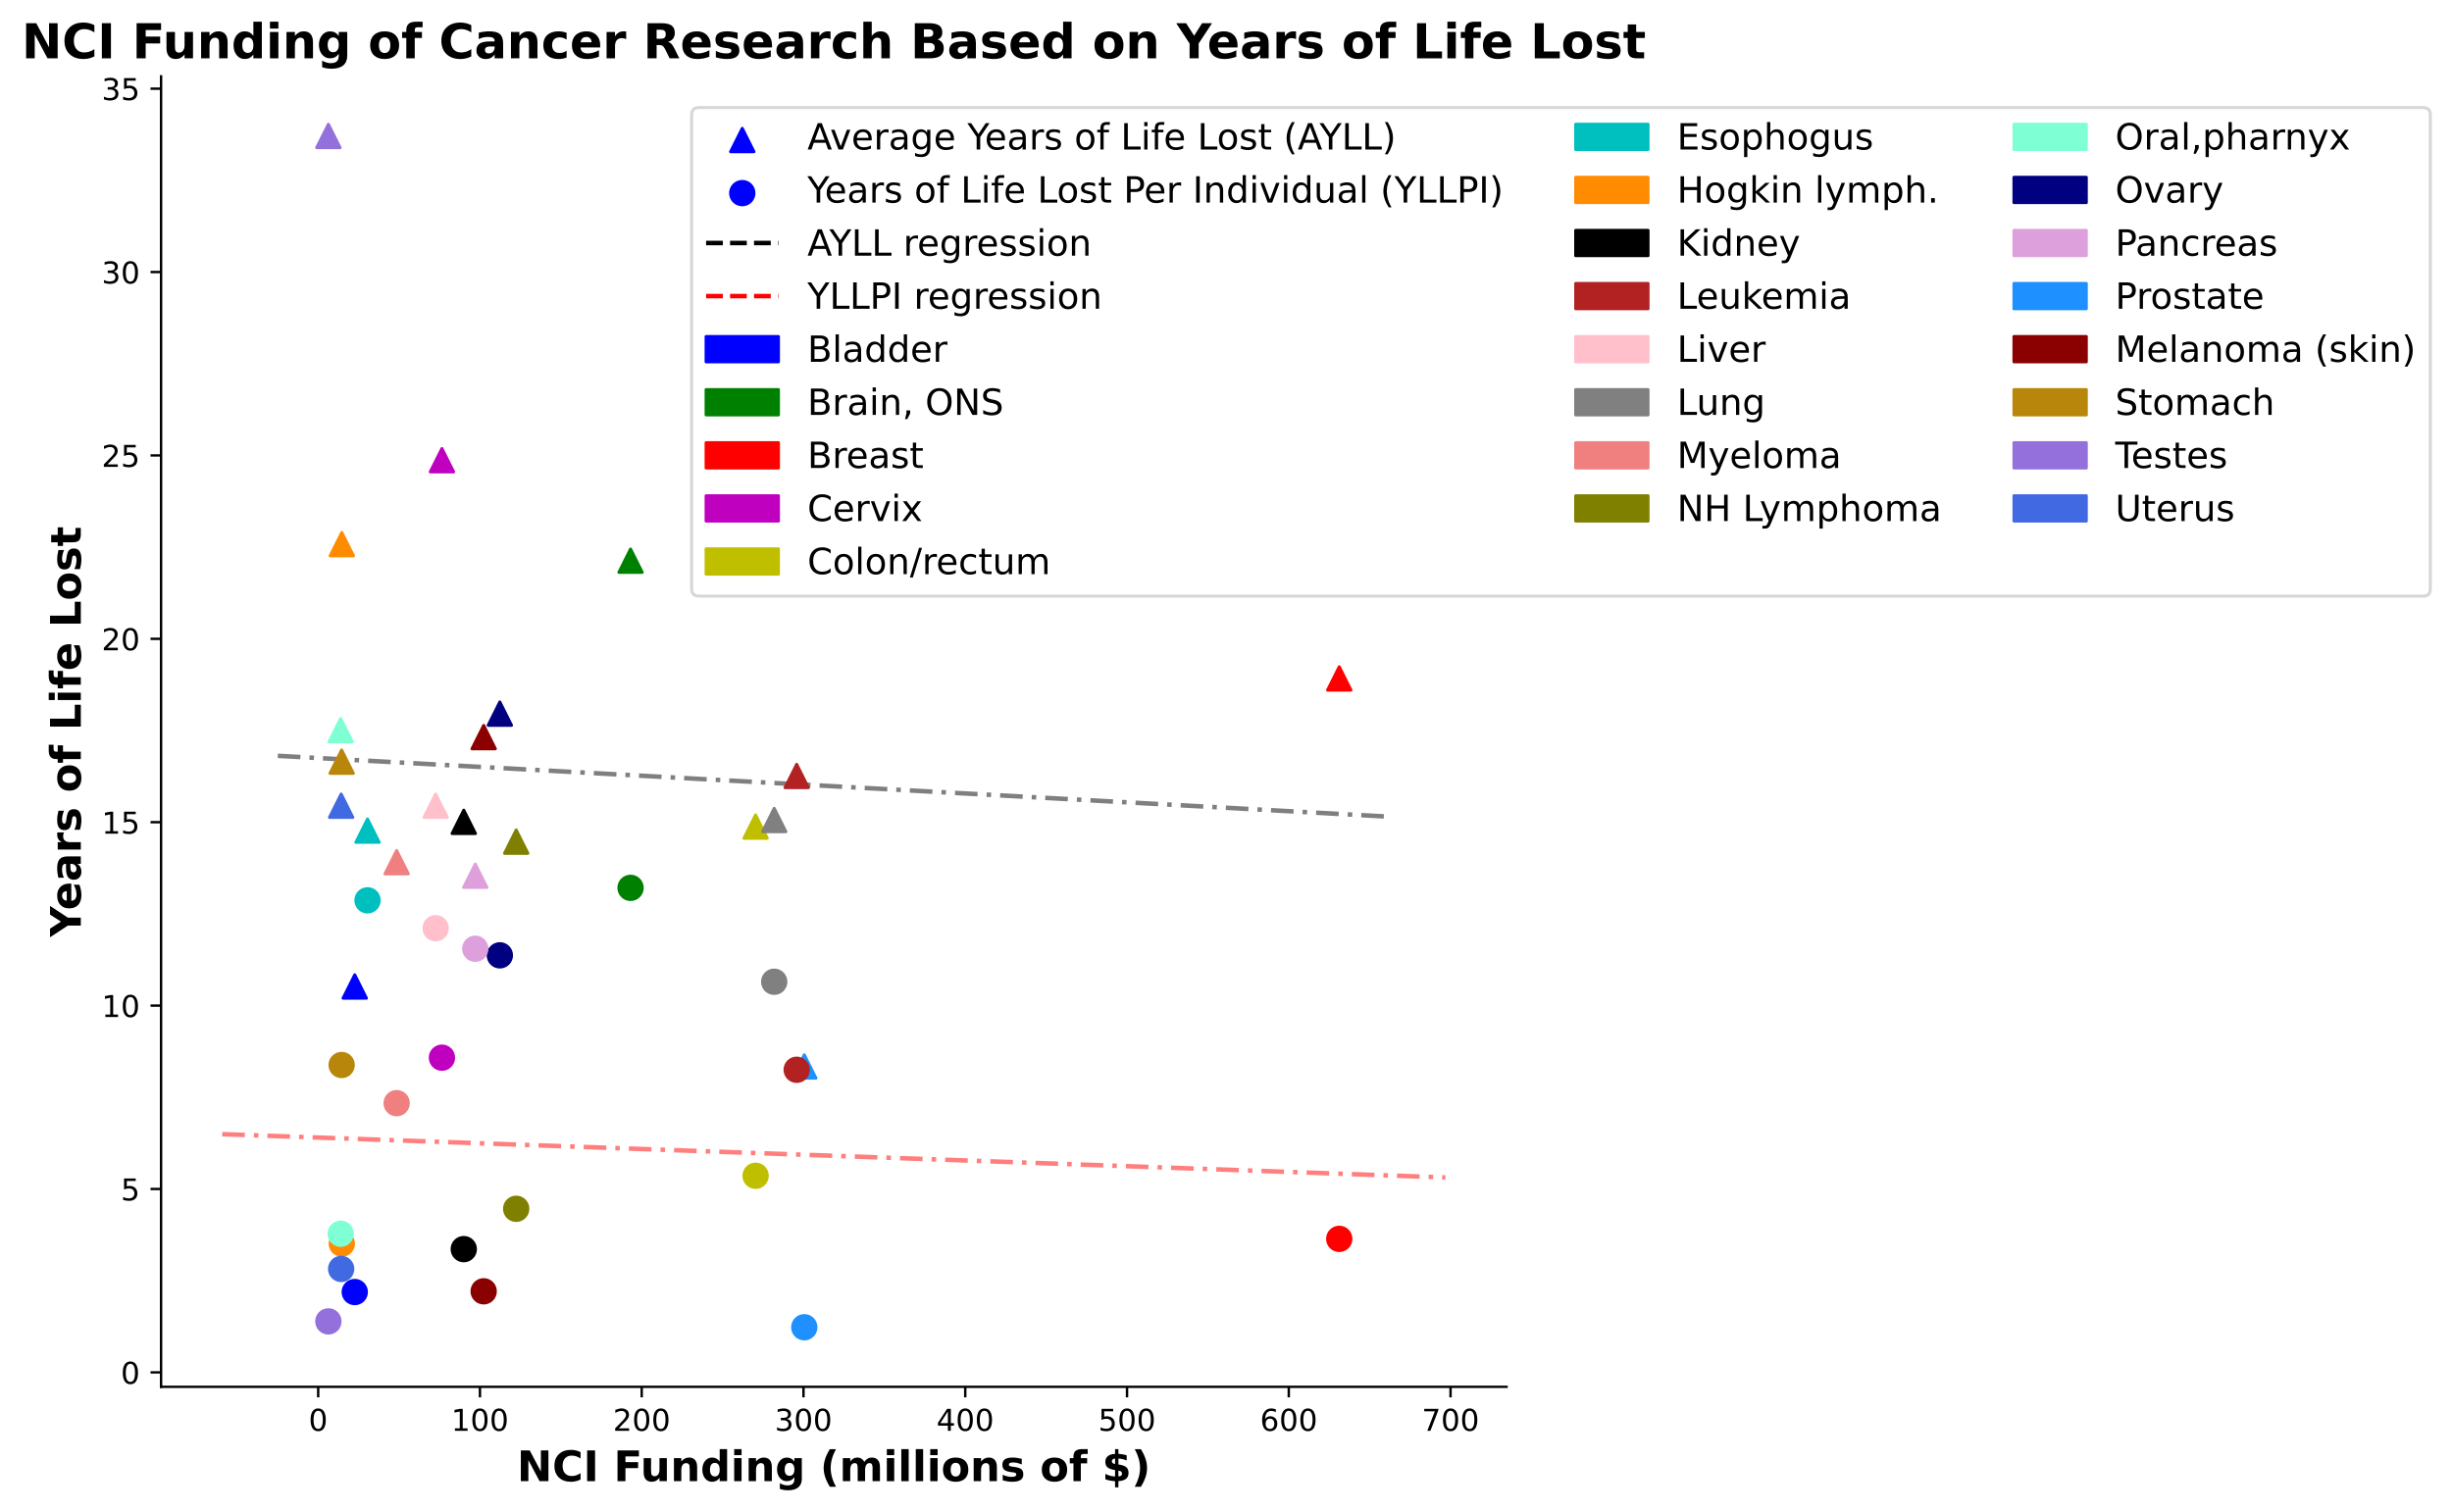 <?xml version="1.0" encoding="utf-8" standalone="no"?>
<!DOCTYPE svg PUBLIC "-//W3C//DTD SVG 1.1//EN"
  "http://www.w3.org/Graphics/SVG/1.1/DTD/svg11.dtd">
<!-- Created with matplotlib (https://matplotlib.org/) -->
<svg height="501.774pt" version="1.1" viewBox="0 0 813.524 501.774" width="813.524pt" xmlns="http://www.w3.org/2000/svg" xmlns:xlink="http://www.w3.org/1999/xlink">
 <defs>
  <style type="text/css">
*{stroke-linecap:butt;stroke-linejoin:round;}
  </style>
 </defs>
 <g id="figure_1">
  <g id="patch_1">
   <path d="M 0 501.774 
L 813.524 501.774 
L 813.524 0 
L 0 0 
z
" style="fill:#ffffff;"/>
  </g>
  <g id="axes_1">
   <g id="patch_2">
    <path d="M 53.444 460.238 
L 499.844 460.238 
L 499.844 25.358 
L 53.444 25.358 
z
" style="fill:#ffffff;"/>
   </g>
   <g id="line2d_1">
    <path clip-path="url(#pf8911bde82)" d="M 92.181 250.832 
L 461.107 271.041 
" style="fill:none;stroke:#000000;stroke-dasharray:7.5,3,1.5,3;stroke-dashoffset:0;stroke-opacity:0.5;stroke-width:1.5;"/>
   </g>
   <g id="line2d_2">
    <path clip-path="url(#pf8911bde82)" d="M 73.735 376.388 
L 479.553 390.757 
" style="fill:none;stroke:#ff0000;stroke-dasharray:7.5,3,1.5,3;stroke-dashoffset:0;stroke-opacity:0.5;stroke-width:1.5;"/>
   </g>
   <g id="PathCollection_1">
    <path clip-path="url(#pf8911bde82)" d="M 117.699 323.52 
L 113.826 331.266 
L 121.572 331.266 
z
" style="fill:#0000ff;stroke:#0000ff;"/>
    <path clip-path="url(#pf8911bde82)" d="M 209.207 182.203 
L 205.334 189.949 
L 213.08 189.949 
z
" style="fill:#008000;stroke:#008000;"/>
    <path clip-path="url(#pf8911bde82)" d="M 444.337 221.275 
L 440.464 229.021 
L 448.21 229.021 
z
" style="fill:#ff0000;stroke:#ff0000;"/>
    <path clip-path="url(#pf8911bde82)" d="M 146.627 148.852 
L 142.754 156.598 
L 150.5 156.598 
z
" style="fill:#bf00bf;stroke:#bf00bf;"/>
    <path clip-path="url(#pf8911bde82)" d="M 250.694 270.45 
L 246.821 278.196 
L 254.567 278.196 
z
" style="fill:#bfbf00;stroke:#bfbf00;"/>
    <path clip-path="url(#pf8911bde82)" d="M 121.939 271.789 
L 118.066 279.535 
L 125.812 279.535 
z
" style="fill:#00bfbf;stroke:#00bfbf;"/>
    <path clip-path="url(#pf8911bde82)" d="M 113.405 176.726 
L 109.532 184.472 
L 117.278 184.472 
z
" style="fill:#ff8c00;stroke:#ff8c00;"/>
    <path clip-path="url(#pf8911bde82)" d="M 153.872 268.868 
L 150 276.614 
L 157.745 276.614 
z
" style="stroke:#000000;"/>
    <path clip-path="url(#pf8911bde82)" d="M 264.326 253.653 
L 260.453 261.399 
L 268.199 261.399 
z
" style="fill:#b22222;stroke:#b22222;"/>
    <path clip-path="url(#pf8911bde82)" d="M 144.534 263.512 
L 140.661 271.258 
L 148.407 271.258 
z
" style="fill:#ffc0cb;stroke:#ffc0cb;"/>
    <path clip-path="url(#pf8911bde82)" d="M 256.866 268.259 
L 252.993 276.005 
L 260.739 276.005 
z
" style="fill:#808080;stroke:#808080;"/>
    <path clip-path="url(#pf8911bde82)" d="M 131.599 282.257 
L 127.726 290.003 
L 135.472 290.003 
z
" style="fill:#f08080;stroke:#f08080;"/>
    <path clip-path="url(#pf8911bde82)" d="M 171.262 275.44 
L 167.389 283.186 
L 175.135 283.186 
z
" style="fill:#808000;stroke:#808000;"/>
    <path clip-path="url(#pf8911bde82)" d="M 113.029 238.438 
L 109.156 246.184 
L 116.902 246.184 
z
" style="fill:#7fffd4;stroke:#7fffd4;"/>
    <path clip-path="url(#pf8911bde82)" d="M 165.841 232.96 
L 161.968 240.706 
L 169.714 240.706 
z
" style="fill:#000080;stroke:#000080;"/>
    <path clip-path="url(#pf8911bde82)" d="M 157.683 286.76 
L 153.81 294.506 
L 161.556 294.506 
z
" style="fill:#dda0dd;stroke:#dda0dd;"/>
    <path clip-path="url(#pf8911bde82)" d="M 266.849 350.055 
L 262.976 357.801 
L 270.722 357.801 
z
" style="fill:#1e90ff;stroke:#1e90ff;"/>
    <path clip-path="url(#pf8911bde82)" d="M 160.474 240.75 
L 156.601 248.496 
L 164.347 248.496 
z
" style="fill:#8b0000;stroke:#8b0000;"/>
    <path clip-path="url(#pf8911bde82)" d="M 113.351 248.906 
L 109.478 256.651 
L 117.224 256.651 
z
" style="fill:#b8860b;stroke:#b8860b;"/>
    <path clip-path="url(#pf8911bde82)" d="M 108.95 41.252 
L 105.077 48.998 
L 112.823 48.998 
z
" style="fill:#9370db;stroke:#9370db;"/>
    <path clip-path="url(#pf8911bde82)" d="M 113.19 263.512 
L 109.317 271.258 
L 117.063 271.258 
z
" style="fill:#4169e1;stroke:#4169e1;"/>
   </g>
   <g id="PathCollection_2">
    <defs>
     <path d="M 0 3.873 
C 1.027 3.873 2.012 3.465 2.739 2.739 
C 3.465 2.012 3.873 1.027 3.873 0 
C 3.873 -1.027 3.465 -2.012 2.739 -2.739 
C 2.012 -3.465 1.027 -3.873 0 -3.873 
C -1.027 -3.873 -2.012 -3.465 -2.739 -2.739 
C -3.465 -2.012 -3.873 -1.027 -3.873 0 
C -3.873 1.027 -3.465 2.012 -2.739 2.739 
C -2.012 3.465 -1.027 3.873 0 3.873 
z
" id="C0_0_51a6f6cfb3"/>
    </defs>
    <g clip-path="url(#pf8911bde82)">
     <use style="fill:#0000ff;stroke:#0000ff;" x="117.699" xlink:href="#C0_0_51a6f6cfb3" y="428.785"/>
    </g>
    <g clip-path="url(#pf8911bde82)">
     <use style="fill:#008000;stroke:#008000;" x="209.207" xlink:href="#C0_0_51a6f6cfb3" y="294.65"/>
    </g>
    <g clip-path="url(#pf8911bde82)">
     <use style="fill:#ff0000;stroke:#ff0000;" x="444.337" xlink:href="#C0_0_51a6f6cfb3" y="411.136"/>
    </g>
    <g clip-path="url(#pf8911bde82)">
     <use style="fill:#bf00bf;stroke:#bf00bf;" x="146.627" xlink:href="#C0_0_51a6f6cfb3" y="351.006"/>
    </g>
    <g clip-path="url(#pf8911bde82)">
     <use style="fill:#bfbf00;stroke:#bfbf00;" x="250.694" xlink:href="#C0_0_51a6f6cfb3" y="390.2"/>
    </g>
    <g clip-path="url(#pf8911bde82)">
     <use style="fill:#00bfbf;stroke:#00bfbf;" x="121.939" xlink:href="#C0_0_51a6f6cfb3" y="298.789"/>
    </g>
    <g clip-path="url(#pf8911bde82)">
     <use style="fill:#ff8c00;stroke:#ff8c00;" x="113.405" xlink:href="#C0_0_51a6f6cfb3" y="412.718"/>
    </g>
    <g clip-path="url(#pf8911bde82)">
     <use style="stroke:#000000;" x="153.872" xlink:href="#C0_0_51a6f6cfb3" y="414.544"/>
    </g>
    <g clip-path="url(#pf8911bde82)">
     <use style="fill:#b22222;stroke:#b22222;" x="264.326" xlink:href="#C0_0_51a6f6cfb3" y="355.023"/>
    </g>
    <g clip-path="url(#pf8911bde82)">
     <use style="fill:#ffc0cb;stroke:#ffc0cb;" x="144.534" xlink:href="#C0_0_51a6f6cfb3" y="308.039"/>
    </g>
    <g clip-path="url(#pf8911bde82)">
     <use style="fill:#808080;stroke:#808080;" x="256.866" xlink:href="#C0_0_51a6f6cfb3" y="325.81"/>
    </g>
    <g clip-path="url(#pf8911bde82)">
     <use style="fill:#f08080;stroke:#f08080;" x="131.599" xlink:href="#C0_0_51a6f6cfb3" y="366.1"/>
    </g>
    <g clip-path="url(#pf8911bde82)">
     <use style="fill:#808000;stroke:#808000;" x="171.262" xlink:href="#C0_0_51a6f6cfb3" y="401.155"/>
    </g>
    <g clip-path="url(#pf8911bde82)">
     <use style="fill:#7fffd4;stroke:#7fffd4;" x="113.029" xlink:href="#C0_0_51a6f6cfb3" y="409.432"/>
    </g>
    <g clip-path="url(#pf8911bde82)">
     <use style="fill:#000080;stroke:#000080;" x="165.841" xlink:href="#C0_0_51a6f6cfb3" y="317.046"/>
    </g>
    <g clip-path="url(#pf8911bde82)">
     <use style="fill:#dda0dd;stroke:#dda0dd;" x="157.683" xlink:href="#C0_0_51a6f6cfb3" y="314.856"/>
    </g>
    <g clip-path="url(#pf8911bde82)">
     <use style="fill:#1e90ff;stroke:#1e90ff;" x="266.849" xlink:href="#C0_0_51a6f6cfb3" y="440.47"/>
    </g>
    <g clip-path="url(#pf8911bde82)">
     <use style="fill:#8b0000;stroke:#8b0000;" x="160.474" xlink:href="#C0_0_51a6f6cfb3" y="428.542"/>
    </g>
    <g clip-path="url(#pf8911bde82)">
     <use style="fill:#b8860b;stroke:#b8860b;" x="113.351" xlink:href="#C0_0_51a6f6cfb3" y="353.441"/>
    </g>
    <g clip-path="url(#pf8911bde82)">
     <use style="fill:#9370db;stroke:#9370db;" x="108.95" xlink:href="#C0_0_51a6f6cfb3" y="438.523"/>
    </g>
    <g clip-path="url(#pf8911bde82)">
     <use style="fill:#4169e1;stroke:#4169e1;" x="113.19" xlink:href="#C0_0_51a6f6cfb3" y="421.117"/>
    </g>
   </g>
   <g id="matplotlib.axis_1">
    <g id="xtick_1">
     <g id="line2d_3">
      <defs>
       <path d="M 0 0 
L 0 3.5 
" id="m5a9075d454" style="stroke:#000000;stroke-width:0.8;"/>
      </defs>
      <g>
       <use style="stroke:#000000;stroke-width:0.8;" x="105.569" xlink:href="#m5a9075d454" y="460.238"/>
      </g>
     </g>
     <g id="text_1">
      <!-- 0 -->
      <defs>
       <path d="M 31.781 66.406 
Q 24.172 66.406 20.328 58.906 
Q 16.5 51.422 16.5 36.375 
Q 16.5 21.391 20.328 13.891 
Q 24.172 6.391 31.781 6.391 
Q 39.453 6.391 43.281 13.891 
Q 47.125 21.391 47.125 36.375 
Q 47.125 51.422 43.281 58.906 
Q 39.453 66.406 31.781 66.406 
z
M 31.781 74.219 
Q 44.047 74.219 50.516 64.516 
Q 56.984 54.828 56.984 36.375 
Q 56.984 17.969 50.516 8.266 
Q 44.047 -1.422 31.781 -1.422 
Q 19.531 -1.422 13.062 8.266 
Q 6.594 17.969 6.594 36.375 
Q 6.594 54.828 13.062 64.516 
Q 19.531 74.219 31.781 74.219 
z
" id="DejaVuSans-48"/>
      </defs>
      <g transform="translate(102.388 474.836)scale(0.1 -0.1)">
       <use xlink:href="#DejaVuSans-48"/>
      </g>
     </g>
    </g>
    <g id="xtick_2">
     <g id="line2d_4">
      <g>
       <use style="stroke:#000000;stroke-width:0.8;" x="159.24" xlink:href="#m5a9075d454" y="460.238"/>
      </g>
     </g>
     <g id="text_2">
      <!-- 100 -->
      <defs>
       <path d="M 12.406 8.297 
L 28.516 8.297 
L 28.516 63.922 
L 10.984 60.406 
L 10.984 69.391 
L 28.422 72.906 
L 38.281 72.906 
L 38.281 8.297 
L 54.391 8.297 
L 54.391 0 
L 12.406 0 
z
" id="DejaVuSans-49"/>
      </defs>
      <g transform="translate(149.696 474.836)scale(0.1 -0.1)">
       <use xlink:href="#DejaVuSans-49"/>
       <use x="63.623" xlink:href="#DejaVuSans-48"/>
       <use x="127.246" xlink:href="#DejaVuSans-48"/>
      </g>
     </g>
    </g>
    <g id="xtick_3">
     <g id="line2d_5">
      <g>
       <use style="stroke:#000000;stroke-width:0.8;" x="212.91" xlink:href="#m5a9075d454" y="460.238"/>
      </g>
     </g>
     <g id="text_3">
      <!-- 200 -->
      <defs>
       <path d="M 19.188 8.297 
L 53.609 8.297 
L 53.609 0 
L 7.328 0 
L 7.328 8.297 
Q 12.938 14.109 22.625 23.891 
Q 32.328 33.688 34.812 36.531 
Q 39.547 41.844 41.422 45.531 
Q 43.312 49.219 43.312 52.781 
Q 43.312 58.594 39.234 62.25 
Q 35.156 65.922 28.609 65.922 
Q 23.969 65.922 18.812 64.312 
Q 13.672 62.703 7.812 59.422 
L 7.812 69.391 
Q 13.766 71.781 18.938 73 
Q 24.125 74.219 28.422 74.219 
Q 39.75 74.219 46.484 68.547 
Q 53.219 62.891 53.219 53.422 
Q 53.219 48.922 51.531 44.891 
Q 49.859 40.875 45.406 35.406 
Q 44.188 33.984 37.641 27.219 
Q 31.109 20.453 19.188 8.297 
z
" id="DejaVuSans-50"/>
      </defs>
      <g transform="translate(203.366 474.836)scale(0.1 -0.1)">
       <use xlink:href="#DejaVuSans-50"/>
       <use x="63.623" xlink:href="#DejaVuSans-48"/>
       <use x="127.246" xlink:href="#DejaVuSans-48"/>
      </g>
     </g>
    </g>
    <g id="xtick_4">
     <g id="line2d_6">
      <g>
       <use style="stroke:#000000;stroke-width:0.8;" x="266.581" xlink:href="#m5a9075d454" y="460.238"/>
      </g>
     </g>
     <g id="text_4">
      <!-- 300 -->
      <defs>
       <path d="M 40.578 39.312 
Q 47.656 37.797 51.625 33 
Q 55.609 28.219 55.609 21.188 
Q 55.609 10.406 48.188 4.484 
Q 40.766 -1.422 27.094 -1.422 
Q 22.516 -1.422 17.656 -0.516 
Q 12.797 0.391 7.625 2.203 
L 7.625 11.719 
Q 11.719 9.328 16.594 8.109 
Q 21.484 6.891 26.812 6.891 
Q 36.078 6.891 40.938 10.547 
Q 45.797 14.203 45.797 21.188 
Q 45.797 27.641 41.281 31.266 
Q 36.766 34.906 28.719 34.906 
L 20.219 34.906 
L 20.219 43.016 
L 29.109 43.016 
Q 36.375 43.016 40.234 45.922 
Q 44.094 48.828 44.094 54.297 
Q 44.094 59.906 40.109 62.906 
Q 36.141 65.922 28.719 65.922 
Q 24.656 65.922 20.016 65.031 
Q 15.375 64.156 9.812 62.312 
L 9.812 71.094 
Q 15.438 72.656 20.344 73.438 
Q 25.25 74.219 29.594 74.219 
Q 40.828 74.219 47.359 69.109 
Q 53.906 64.016 53.906 55.328 
Q 53.906 49.266 50.438 45.094 
Q 46.969 40.922 40.578 39.312 
z
" id="DejaVuSans-51"/>
      </defs>
      <g transform="translate(257.037 474.836)scale(0.1 -0.1)">
       <use xlink:href="#DejaVuSans-51"/>
       <use x="63.623" xlink:href="#DejaVuSans-48"/>
       <use x="127.246" xlink:href="#DejaVuSans-48"/>
      </g>
     </g>
    </g>
    <g id="xtick_5">
     <g id="line2d_7">
      <g>
       <use style="stroke:#000000;stroke-width:0.8;" x="320.251" xlink:href="#m5a9075d454" y="460.238"/>
      </g>
     </g>
     <g id="text_5">
      <!-- 400 -->
      <defs>
       <path d="M 37.797 64.312 
L 12.891 25.391 
L 37.797 25.391 
z
M 35.203 72.906 
L 47.609 72.906 
L 47.609 25.391 
L 58.016 25.391 
L 58.016 17.188 
L 47.609 17.188 
L 47.609 0 
L 37.797 0 
L 37.797 17.188 
L 4.891 17.188 
L 4.891 26.703 
z
" id="DejaVuSans-52"/>
      </defs>
      <g transform="translate(310.707 474.836)scale(0.1 -0.1)">
       <use xlink:href="#DejaVuSans-52"/>
       <use x="63.623" xlink:href="#DejaVuSans-48"/>
       <use x="127.246" xlink:href="#DejaVuSans-48"/>
      </g>
     </g>
    </g>
    <g id="xtick_6">
     <g id="line2d_8">
      <g>
       <use style="stroke:#000000;stroke-width:0.8;" x="373.922" xlink:href="#m5a9075d454" y="460.238"/>
      </g>
     </g>
     <g id="text_6">
      <!-- 500 -->
      <defs>
       <path d="M 10.797 72.906 
L 49.516 72.906 
L 49.516 64.594 
L 19.828 64.594 
L 19.828 46.734 
Q 21.969 47.469 24.109 47.828 
Q 26.266 48.188 28.422 48.188 
Q 40.625 48.188 47.75 41.5 
Q 54.891 34.812 54.891 23.391 
Q 54.891 11.625 47.562 5.094 
Q 40.234 -1.422 26.906 -1.422 
Q 22.312 -1.422 17.547 -0.641 
Q 12.797 0.141 7.719 1.703 
L 7.719 11.625 
Q 12.109 9.234 16.797 8.062 
Q 21.484 6.891 26.703 6.891 
Q 35.156 6.891 40.078 11.328 
Q 45.016 15.766 45.016 23.391 
Q 45.016 31 40.078 35.438 
Q 35.156 39.891 26.703 39.891 
Q 22.75 39.891 18.812 39.016 
Q 14.891 38.141 10.797 36.281 
z
" id="DejaVuSans-53"/>
      </defs>
      <g transform="translate(364.378 474.836)scale(0.1 -0.1)">
       <use xlink:href="#DejaVuSans-53"/>
       <use x="63.623" xlink:href="#DejaVuSans-48"/>
       <use x="127.246" xlink:href="#DejaVuSans-48"/>
      </g>
     </g>
    </g>
    <g id="xtick_7">
     <g id="line2d_9">
      <g>
       <use style="stroke:#000000;stroke-width:0.8;" x="427.592" xlink:href="#m5a9075d454" y="460.238"/>
      </g>
     </g>
     <g id="text_7">
      <!-- 600 -->
      <defs>
       <path d="M 33.016 40.375 
Q 26.375 40.375 22.484 35.828 
Q 18.609 31.297 18.609 23.391 
Q 18.609 15.531 22.484 10.953 
Q 26.375 6.391 33.016 6.391 
Q 39.656 6.391 43.531 10.953 
Q 47.406 15.531 47.406 23.391 
Q 47.406 31.297 43.531 35.828 
Q 39.656 40.375 33.016 40.375 
z
M 52.594 71.297 
L 52.594 62.312 
Q 48.875 64.062 45.094 64.984 
Q 41.312 65.922 37.594 65.922 
Q 27.828 65.922 22.672 59.328 
Q 17.531 52.734 16.797 39.406 
Q 19.672 43.656 24.016 45.922 
Q 28.375 48.188 33.594 48.188 
Q 44.578 48.188 50.953 41.516 
Q 57.328 34.859 57.328 23.391 
Q 57.328 12.156 50.688 5.359 
Q 44.047 -1.422 33.016 -1.422 
Q 20.359 -1.422 13.672 8.266 
Q 6.984 17.969 6.984 36.375 
Q 6.984 53.656 15.188 63.938 
Q 23.391 74.219 37.203 74.219 
Q 40.922 74.219 44.703 73.484 
Q 48.484 72.75 52.594 71.297 
z
" id="DejaVuSans-54"/>
      </defs>
      <g transform="translate(418.048 474.836)scale(0.1 -0.1)">
       <use xlink:href="#DejaVuSans-54"/>
       <use x="63.623" xlink:href="#DejaVuSans-48"/>
       <use x="127.246" xlink:href="#DejaVuSans-48"/>
      </g>
     </g>
    </g>
    <g id="xtick_8">
     <g id="line2d_10">
      <g>
       <use style="stroke:#000000;stroke-width:0.8;" x="481.263" xlink:href="#m5a9075d454" y="460.238"/>
      </g>
     </g>
     <g id="text_8">
      <!-- 700 -->
      <defs>
       <path d="M 8.203 72.906 
L 55.078 72.906 
L 55.078 68.703 
L 28.609 0 
L 18.312 0 
L 43.219 64.594 
L 8.203 64.594 
z
" id="DejaVuSans-55"/>
      </defs>
      <g transform="translate(471.719 474.836)scale(0.1 -0.1)">
       <use xlink:href="#DejaVuSans-55"/>
       <use x="63.623" xlink:href="#DejaVuSans-48"/>
       <use x="127.246" xlink:href="#DejaVuSans-48"/>
      </g>
     </g>
    </g>
    <g id="text_9">
     <!-- NCI Funding (millions of $) -->
     <defs>
      <path d="M 9.188 72.906 
L 30.172 72.906 
L 56.688 22.906 
L 56.688 72.906 
L 74.516 72.906 
L 74.516 0 
L 53.516 0 
L 27 50 
L 27 0 
L 9.188 0 
z
" id="DejaVuSans-Bold-78"/>
      <path d="M 67 4 
Q 61.812 1.312 56.203 -0.047 
Q 50.594 -1.422 44.484 -1.422 
Q 26.266 -1.422 15.625 8.766 
Q 4.984 18.953 4.984 36.375 
Q 4.984 53.859 15.625 64.031 
Q 26.266 74.219 44.484 74.219 
Q 50.594 74.219 56.203 72.844 
Q 61.812 71.484 67 68.797 
L 67 53.719 
Q 61.766 57.281 56.688 58.938 
Q 51.609 60.594 46 60.594 
Q 35.938 60.594 30.172 54.141 
Q 24.422 47.703 24.422 36.375 
Q 24.422 25.094 30.172 18.641 
Q 35.938 12.203 46 12.203 
Q 51.609 12.203 56.688 13.859 
Q 61.766 15.531 67 19.094 
z
" id="DejaVuSans-Bold-67"/>
      <path d="M 9.188 72.906 
L 27.984 72.906 
L 27.984 0 
L 9.188 0 
z
" id="DejaVuSans-Bold-73"/>
      <path id="DejaVuSans-Bold-32"/>
      <path d="M 9.188 72.906 
L 59.906 72.906 
L 59.906 58.688 
L 27.984 58.688 
L 27.984 45.125 
L 58.016 45.125 
L 58.016 30.906 
L 27.984 30.906 
L 27.984 0 
L 9.188 0 
z
" id="DejaVuSans-Bold-70"/>
      <path d="M 7.812 21.297 
L 7.812 54.688 
L 25.391 54.688 
L 25.391 49.219 
Q 25.391 44.781 25.344 38.062 
Q 25.297 31.344 25.297 29.109 
Q 25.297 22.516 25.641 19.609 
Q 25.984 16.703 26.812 15.375 
Q 27.875 13.672 29.609 12.734 
Q 31.344 11.812 33.594 11.812 
Q 39.062 11.812 42.188 16.016 
Q 45.312 20.219 45.312 27.688 
L 45.312 54.688 
L 62.797 54.688 
L 62.797 0 
L 45.312 0 
L 45.312 7.906 
Q 41.359 3.125 36.938 0.844 
Q 32.516 -1.422 27.203 -1.422 
Q 17.719 -1.422 12.766 4.391 
Q 7.812 10.203 7.812 21.297 
z
" id="DejaVuSans-Bold-117"/>
      <path d="M 63.375 33.297 
L 63.375 0 
L 45.797 0 
L 45.797 5.422 
L 45.797 25.484 
Q 45.797 32.562 45.484 35.25 
Q 45.172 37.938 44.391 39.203 
Q 43.359 40.922 41.594 41.875 
Q 39.844 42.828 37.594 42.828 
Q 32.125 42.828 29 38.594 
Q 25.875 34.375 25.875 26.906 
L 25.875 0 
L 8.406 0 
L 8.406 54.688 
L 25.875 54.688 
L 25.875 46.688 
Q 29.828 51.469 34.266 53.734 
Q 38.719 56 44.094 56 
Q 53.562 56 58.469 50.188 
Q 63.375 44.391 63.375 33.297 
z
" id="DejaVuSans-Bold-110"/>
      <path d="M 45.609 46.688 
L 45.609 75.984 
L 63.188 75.984 
L 63.188 0 
L 45.609 0 
L 45.609 7.906 
Q 42 3.078 37.641 0.828 
Q 33.297 -1.422 27.594 -1.422 
Q 17.484 -1.422 10.984 6.609 
Q 4.5 14.656 4.5 27.297 
Q 4.5 39.938 10.984 47.969 
Q 17.484 56 27.594 56 
Q 33.25 56 37.625 53.734 
Q 42 51.469 45.609 46.688 
z
M 34.078 11.281 
Q 39.703 11.281 42.656 15.375 
Q 45.609 19.484 45.609 27.297 
Q 45.609 35.109 42.656 39.203 
Q 39.703 43.312 34.078 43.312 
Q 28.516 43.312 25.562 39.203 
Q 22.609 35.109 22.609 27.297 
Q 22.609 19.484 25.562 15.375 
Q 28.516 11.281 34.078 11.281 
z
" id="DejaVuSans-Bold-100"/>
      <path d="M 8.406 54.688 
L 25.875 54.688 
L 25.875 0 
L 8.406 0 
z
M 8.406 75.984 
L 25.875 75.984 
L 25.875 61.719 
L 8.406 61.719 
z
" id="DejaVuSans-Bold-105"/>
      <path d="M 45.609 9.281 
Q 42 4.5 37.641 2.25 
Q 33.297 0 27.594 0 
Q 17.578 0 11.031 7.875 
Q 4.5 15.766 4.5 27.984 
Q 4.5 40.234 11.031 48.062 
Q 17.578 55.906 27.594 55.906 
Q 33.297 55.906 37.641 53.656 
Q 42 51.422 45.609 46.578 
L 45.609 54.688 
L 63.188 54.688 
L 63.188 5.516 
Q 63.188 -7.672 54.859 -14.625 
Q 46.531 -21.578 30.719 -21.578 
Q 25.594 -21.578 20.797 -20.797 
Q 16.016 -20.016 11.188 -18.406 
L 11.188 -4.781 
Q 15.766 -7.422 20.156 -8.719 
Q 24.562 -10.016 29 -10.016 
Q 37.594 -10.016 41.594 -6.25 
Q 45.609 -2.484 45.609 5.516 
z
M 34.078 43.312 
Q 28.656 43.312 25.625 39.297 
Q 22.609 35.297 22.609 27.984 
Q 22.609 20.453 25.531 16.578 
Q 28.469 12.703 34.078 12.703 
Q 39.547 12.703 42.578 16.703 
Q 45.609 20.703 45.609 27.984 
Q 45.609 35.297 42.578 39.297 
Q 39.547 43.312 34.078 43.312 
z
" id="DejaVuSans-Bold-103"/>
      <path d="M 37.703 -13.188 
L 23.188 -13.188 
Q 15.719 -1.125 12.156 9.734 
Q 8.594 20.609 8.594 31.297 
Q 8.594 42 12.172 52.953 
Q 15.766 63.922 23.188 75.875 
L 37.703 75.875 
Q 31.453 64.312 28.328 53.25 
Q 25.203 42.188 25.203 31.391 
Q 25.203 20.609 28.297 9.516 
Q 31.391 -1.562 37.703 -13.188 
z
" id="DejaVuSans-Bold-40"/>
      <path d="M 59.078 45.609 
Q 62.406 50.688 66.969 53.344 
Q 71.531 56 77 56 
Q 86.422 56 91.359 50.188 
Q 96.297 44.391 96.297 33.297 
L 96.297 0 
L 78.719 0 
L 78.719 28.516 
Q 78.766 29.156 78.781 29.828 
Q 78.812 30.516 78.812 31.781 
Q 78.812 37.594 77.094 40.203 
Q 75.391 42.828 71.578 42.828 
Q 66.609 42.828 63.891 38.719 
Q 61.188 34.625 61.078 26.859 
L 61.078 0 
L 43.5 0 
L 43.5 28.516 
Q 43.5 37.594 41.938 40.203 
Q 40.375 42.828 36.375 42.828 
Q 31.344 42.828 28.609 38.703 
Q 25.875 34.578 25.875 26.906 
L 25.875 0 
L 8.297 0 
L 8.297 54.688 
L 25.875 54.688 
L 25.875 46.688 
Q 29.109 51.312 33.281 53.656 
Q 37.453 56 42.484 56 
Q 48.141 56 52.484 53.266 
Q 56.844 50.531 59.078 45.609 
z
" id="DejaVuSans-Bold-109"/>
      <path d="M 8.406 75.984 
L 25.875 75.984 
L 25.875 0 
L 8.406 0 
z
" id="DejaVuSans-Bold-108"/>
      <path d="M 34.422 43.5 
Q 28.609 43.5 25.562 39.328 
Q 22.516 35.156 22.516 27.297 
Q 22.516 19.438 25.562 15.25 
Q 28.609 11.078 34.422 11.078 
Q 40.141 11.078 43.156 15.25 
Q 46.188 19.438 46.188 27.297 
Q 46.188 35.156 43.156 39.328 
Q 40.141 43.5 34.422 43.5 
z
M 34.422 56 
Q 48.531 56 56.469 48.375 
Q 64.406 40.766 64.406 27.297 
Q 64.406 13.812 56.469 6.188 
Q 48.531 -1.422 34.422 -1.422 
Q 20.266 -1.422 12.281 6.188 
Q 4.297 13.812 4.297 27.297 
Q 4.297 40.766 12.281 48.375 
Q 20.266 56 34.422 56 
z
" id="DejaVuSans-Bold-111"/>
      <path d="M 51.125 52.984 
L 51.125 39.703 
Q 45.516 42.047 40.281 43.219 
Q 35.062 44.391 30.422 44.391 
Q 25.438 44.391 23.016 43.141 
Q 20.609 41.891 20.609 39.312 
Q 20.609 37.203 22.438 36.078 
Q 24.266 34.969 29 34.422 
L 32.078 33.984 
Q 45.516 32.281 50.141 28.375 
Q 54.781 24.469 54.781 16.109 
Q 54.781 7.375 48.328 2.969 
Q 41.891 -1.422 29.109 -1.422 
Q 23.688 -1.422 17.891 -0.562 
Q 12.109 0.297 6 2 
L 6 15.281 
Q 11.234 12.75 16.719 11.469 
Q 22.219 10.203 27.875 10.203 
Q 33.016 10.203 35.594 11.609 
Q 38.188 13.031 38.188 15.828 
Q 38.188 18.172 36.406 19.312 
Q 34.625 20.453 29.297 21.094 
L 26.219 21.484 
Q 14.547 22.953 9.859 26.906 
Q 5.172 30.859 5.172 38.922 
Q 5.172 47.609 11.125 51.797 
Q 17.094 56 29.391 56 
Q 34.234 56 39.547 55.266 
Q 44.875 54.547 51.125 52.984 
z
" id="DejaVuSans-Bold-115"/>
      <path d="M 44.391 75.984 
L 44.391 64.5 
L 34.719 64.5 
Q 31 64.5 29.531 63.156 
Q 28.078 61.812 28.078 58.5 
L 28.078 54.688 
L 43.016 54.688 
L 43.016 42.188 
L 28.078 42.188 
L 28.078 0 
L 10.594 0 
L 10.594 42.188 
L 1.906 42.188 
L 1.906 54.688 
L 10.594 54.688 
L 10.594 58.5 
Q 10.594 67.438 15.578 71.703 
Q 20.562 75.984 31 75.984 
z
" id="DejaVuSans-Bold-102"/>
      <path d="M 38.812 -14.703 
L 30.906 -14.703 
L 30.859 0 
Q 24.75 0.25 19.031 1.359 
Q 13.328 2.484 7.906 4.5 
L 7.906 17.281 
Q 13.531 14.406 19.266 12.859 
Q 25 11.328 30.906 11.141 
L 30.906 26.312 
L 29.297 26.609 
Q 17.625 28.656 12.719 33.047 
Q 7.812 37.453 7.812 45.703 
Q 7.812 54.438 13.797 59.344 
Q 19.781 64.266 30.859 64.703 
L 30.906 75.984 
L 38.812 75.984 
L 38.812 64.891 
Q 43.703 64.5 48.578 63.672 
Q 53.469 62.844 58.406 61.531 
L 58.406 49.125 
Q 53.516 51.172 48.625 52.312 
Q 43.75 53.469 38.812 53.719 
L 38.812 39.703 
L 40.375 39.406 
Q 52.781 37.453 57.781 32.891 
Q 62.797 28.328 62.797 19.391 
Q 62.797 10.406 56.828 5.594 
Q 50.875 0.781 38.812 0.094 
z
M 30.906 40.828 
L 30.906 53.562 
Q 27.438 53.375 25.359 51.688 
Q 23.297 50 23.297 47.406 
Q 23.297 44.531 25.188 42.891 
Q 27.094 41.266 30.906 40.828 
z
M 38.812 24.906 
L 38.812 11.328 
Q 43.062 11.375 45.188 12.984 
Q 47.312 14.594 47.312 17.828 
Q 47.312 21.141 45.359 22.781 
Q 43.406 24.422 38.812 24.906 
z
" id="DejaVuSans-Bold-36"/>
      <path d="M 8.016 -13.188 
Q 14.266 -1.562 17.391 9.516 
Q 20.516 20.609 20.516 31.391 
Q 20.516 42.188 17.391 53.25 
Q 14.266 64.312 8.016 75.875 
L 22.516 75.875 
Q 29.938 63.922 33.516 52.953 
Q 37.109 42 37.109 31.297 
Q 37.109 20.609 33.547 9.734 
Q 29.984 -1.125 22.516 -13.188 
z
" id="DejaVuSans-Bold-41"/>
     </defs>
     <g transform="translate(171.52 491.553)scale(0.14 -0.14)">
      <use xlink:href="#DejaVuSans-Bold-78"/>
      <use x="83.691" xlink:href="#DejaVuSans-Bold-67"/>
      <use x="157.08" xlink:href="#DejaVuSans-Bold-73"/>
      <use x="194.287" xlink:href="#DejaVuSans-Bold-32"/>
      <use x="229.102" xlink:href="#DejaVuSans-Bold-70"/>
      <use x="292.412" xlink:href="#DejaVuSans-Bold-117"/>
      <use x="363.604" xlink:href="#DejaVuSans-Bold-110"/>
      <use x="434.795" xlink:href="#DejaVuSans-Bold-100"/>
      <use x="506.377" xlink:href="#DejaVuSans-Bold-105"/>
      <use x="540.654" xlink:href="#DejaVuSans-Bold-110"/>
      <use x="611.846" xlink:href="#DejaVuSans-Bold-103"/>
      <use x="683.428" xlink:href="#DejaVuSans-Bold-32"/>
      <use x="718.242" xlink:href="#DejaVuSans-Bold-40"/>
      <use x="763.945" xlink:href="#DejaVuSans-Bold-109"/>
      <use x="868.145" xlink:href="#DejaVuSans-Bold-105"/>
      <use x="902.422" xlink:href="#DejaVuSans-Bold-108"/>
      <use x="936.699" xlink:href="#DejaVuSans-Bold-108"/>
      <use x="970.977" xlink:href="#DejaVuSans-Bold-105"/>
      <use x="1005.254" xlink:href="#DejaVuSans-Bold-111"/>
      <use x="1073.955" xlink:href="#DejaVuSans-Bold-110"/>
      <use x="1145.146" xlink:href="#DejaVuSans-Bold-115"/>
      <use x="1204.668" xlink:href="#DejaVuSans-Bold-32"/>
      <use x="1239.482" xlink:href="#DejaVuSans-Bold-111"/>
      <use x="1308.184" xlink:href="#DejaVuSans-Bold-102"/>
      <use x="1351.689" xlink:href="#DejaVuSans-Bold-32"/>
      <use x="1386.504" xlink:href="#DejaVuSans-Bold-36"/>
      <use x="1456.084" xlink:href="#DejaVuSans-Bold-41"/>
     </g>
    </g>
   </g>
   <g id="matplotlib.axis_2">
    <g id="ytick_1">
     <g id="line2d_11">
      <defs>
       <path d="M 0 0 
L -3.5 0 
" id="m19cc767751" style="stroke:#000000;stroke-width:0.8;"/>
      </defs>
      <g>
       <use style="stroke:#000000;stroke-width:0.8;" x="53.444" xlink:href="#m19cc767751" y="455.442"/>
      </g>
     </g>
     <g id="text_10">
      <!-- 0 -->
      <g transform="translate(40.081 459.241)scale(0.1 -0.1)">
       <use xlink:href="#DejaVuSans-48"/>
      </g>
     </g>
    </g>
    <g id="ytick_2">
     <g id="line2d_12">
      <g>
       <use style="stroke:#000000;stroke-width:0.8;" x="53.444" xlink:href="#m19cc767751" y="394.582"/>
      </g>
     </g>
     <g id="text_11">
      <!-- 5 -->
      <g transform="translate(40.081 398.381)scale(0.1 -0.1)">
       <use xlink:href="#DejaVuSans-53"/>
      </g>
     </g>
    </g>
    <g id="ytick_3">
     <g id="line2d_13">
      <g>
       <use style="stroke:#000000;stroke-width:0.8;" x="53.444" xlink:href="#m19cc767751" y="333.722"/>
      </g>
     </g>
     <g id="text_12">
      <!-- 10 -->
      <g transform="translate(33.719 337.521)scale(0.1 -0.1)">
       <use xlink:href="#DejaVuSans-49"/>
       <use x="63.623" xlink:href="#DejaVuSans-48"/>
      </g>
     </g>
    </g>
    <g id="ytick_4">
     <g id="line2d_14">
      <g>
       <use style="stroke:#000000;stroke-width:0.8;" x="53.444" xlink:href="#m19cc767751" y="272.862"/>
      </g>
     </g>
     <g id="text_13">
      <!-- 15 -->
      <g transform="translate(33.719 276.661)scale(0.1 -0.1)">
       <use xlink:href="#DejaVuSans-49"/>
       <use x="63.623" xlink:href="#DejaVuSans-53"/>
      </g>
     </g>
    </g>
    <g id="ytick_5">
     <g id="line2d_15">
      <g>
       <use style="stroke:#000000;stroke-width:0.8;" x="53.444" xlink:href="#m19cc767751" y="212.002"/>
      </g>
     </g>
     <g id="text_14">
      <!-- 20 -->
      <g transform="translate(33.719 215.802)scale(0.1 -0.1)">
       <use xlink:href="#DejaVuSans-50"/>
       <use x="63.623" xlink:href="#DejaVuSans-48"/>
      </g>
     </g>
    </g>
    <g id="ytick_6">
     <g id="line2d_16">
      <g>
       <use style="stroke:#000000;stroke-width:0.8;" x="53.444" xlink:href="#m19cc767751" y="151.143"/>
      </g>
     </g>
     <g id="text_15">
      <!-- 25 -->
      <g transform="translate(33.719 154.942)scale(0.1 -0.1)">
       <use xlink:href="#DejaVuSans-50"/>
       <use x="63.623" xlink:href="#DejaVuSans-53"/>
      </g>
     </g>
    </g>
    <g id="ytick_7">
     <g id="line2d_17">
      <g>
       <use style="stroke:#000000;stroke-width:0.8;" x="53.444" xlink:href="#m19cc767751" y="90.283"/>
      </g>
     </g>
     <g id="text_16">
      <!-- 30 -->
      <g transform="translate(33.719 94.082)scale(0.1 -0.1)">
       <use xlink:href="#DejaVuSans-51"/>
       <use x="63.623" xlink:href="#DejaVuSans-48"/>
      </g>
     </g>
    </g>
    <g id="ytick_8">
     <g id="line2d_18">
      <g>
       <use style="stroke:#000000;stroke-width:0.8;" x="53.444" xlink:href="#m19cc767751" y="29.423"/>
      </g>
     </g>
     <g id="text_17">
      <!-- 35 -->
      <g transform="translate(33.719 33.222)scale(0.1 -0.1)">
       <use xlink:href="#DejaVuSans-51"/>
       <use x="63.623" xlink:href="#DejaVuSans-53"/>
      </g>
     </g>
    </g>
    <g id="text_18">
     <!-- Years of Life Lost -->
     <defs>
      <path d="M -0.984 72.906 
L 19.578 72.906 
L 36.188 46.922 
L 52.781 72.906 
L 73.391 72.906 
L 45.609 30.719 
L 45.609 0 
L 26.812 0 
L 26.812 30.719 
z
" id="DejaVuSans-Bold-89"/>
      <path d="M 62.984 27.484 
L 62.984 22.516 
L 22.125 22.516 
Q 22.75 16.359 26.562 13.281 
Q 30.375 10.203 37.203 10.203 
Q 42.719 10.203 48.5 11.844 
Q 54.297 13.484 60.406 16.797 
L 60.406 3.328 
Q 54.203 0.984 48 -0.219 
Q 41.797 -1.422 35.594 -1.422 
Q 20.75 -1.422 12.516 6.125 
Q 4.297 13.672 4.297 27.297 
Q 4.297 40.672 12.375 48.328 
Q 20.453 56 34.625 56 
Q 47.516 56 55.25 48.234 
Q 62.984 40.484 62.984 27.484 
z
M 45.016 33.297 
Q 45.016 38.281 42.109 41.328 
Q 39.203 44.391 34.516 44.391 
Q 29.438 44.391 26.266 41.531 
Q 23.094 38.672 22.312 33.297 
z
" id="DejaVuSans-Bold-101"/>
      <path d="M 32.906 24.609 
Q 27.438 24.609 24.672 22.75 
Q 21.922 20.906 21.922 17.281 
Q 21.922 13.969 24.141 12.078 
Q 26.375 10.203 30.328 10.203 
Q 35.25 10.203 38.625 13.734 
Q 42 17.281 42 22.609 
L 42 24.609 
z
M 59.625 31.203 
L 59.625 0 
L 42 0 
L 42 8.109 
Q 38.484 3.125 34.078 0.844 
Q 29.688 -1.422 23.391 -1.422 
Q 14.891 -1.422 9.594 3.531 
Q 4.297 8.5 4.297 16.406 
Q 4.297 26.031 10.906 30.516 
Q 17.531 35.016 31.688 35.016 
L 42 35.016 
L 42 36.375 
Q 42 40.531 38.719 42.453 
Q 35.453 44.391 28.516 44.391 
Q 22.906 44.391 18.062 43.266 
Q 13.234 42.141 9.078 39.891 
L 9.078 53.219 
Q 14.703 54.594 20.359 55.297 
Q 26.031 56 31.688 56 
Q 46.484 56 53.047 50.172 
Q 59.625 44.344 59.625 31.203 
z
" id="DejaVuSans-Bold-97"/>
      <path d="M 49.031 39.797 
Q 46.734 40.875 44.453 41.375 
Q 42.188 41.891 39.891 41.891 
Q 33.156 41.891 29.516 37.562 
Q 25.875 33.25 25.875 25.203 
L 25.875 0 
L 8.406 0 
L 8.406 54.688 
L 25.875 54.688 
L 25.875 45.703 
Q 29.25 51.078 33.609 53.531 
Q 37.984 56 44.094 56 
Q 44.969 56 45.984 55.922 
Q 47.016 55.859 48.969 55.609 
z
" id="DejaVuSans-Bold-114"/>
      <path d="M 9.188 72.906 
L 27.984 72.906 
L 27.984 14.203 
L 60.984 14.203 
L 60.984 0 
L 9.188 0 
z
" id="DejaVuSans-Bold-76"/>
      <path d="M 27.484 70.219 
L 27.484 54.688 
L 45.516 54.688 
L 45.516 42.188 
L 27.484 42.188 
L 27.484 19 
Q 27.484 15.188 29 13.844 
Q 30.516 12.5 35.016 12.5 
L 44 12.5 
L 44 0 
L 29 0 
Q 18.656 0 14.328 4.312 
Q 10.016 8.641 10.016 19 
L 10.016 42.188 
L 1.312 42.188 
L 1.312 54.688 
L 10.016 54.688 
L 10.016 70.219 
z
" id="DejaVuSans-Bold-116"/>
     </defs>
     <g transform="translate(26.807 310.916)rotate(-90)scale(0.14 -0.14)">
      <use xlink:href="#DejaVuSans-Bold-89"/>
      <use x="63.287" xlink:href="#DejaVuSans-Bold-101"/>
      <use x="131.109" xlink:href="#DejaVuSans-Bold-97"/>
      <use x="198.59" xlink:href="#DejaVuSans-Bold-114"/>
      <use x="247.906" xlink:href="#DejaVuSans-Bold-115"/>
      <use x="307.428" xlink:href="#DejaVuSans-Bold-32"/>
      <use x="342.242" xlink:href="#DejaVuSans-Bold-111"/>
      <use x="410.943" xlink:href="#DejaVuSans-Bold-102"/>
      <use x="454.449" xlink:href="#DejaVuSans-Bold-32"/>
      <use x="489.264" xlink:href="#DejaVuSans-Bold-76"/>
      <use x="552.984" xlink:href="#DejaVuSans-Bold-105"/>
      <use x="587.262" xlink:href="#DejaVuSans-Bold-102"/>
      <use x="630.768" xlink:href="#DejaVuSans-Bold-101"/>
      <use x="698.59" xlink:href="#DejaVuSans-Bold-32"/>
      <use x="733.404" xlink:href="#DejaVuSans-Bold-76"/>
      <use x="797.125" xlink:href="#DejaVuSans-Bold-111"/>
      <use x="865.826" xlink:href="#DejaVuSans-Bold-115"/>
      <use x="925.348" xlink:href="#DejaVuSans-Bold-116"/>
     </g>
    </g>
   </g>
   <g id="patch_3">
    <path d="M 53.444 460.238 
L 53.444 25.358 
" style="fill:none;stroke:#000000;stroke-linecap:square;stroke-linejoin:miter;stroke-width:0.8;"/>
   </g>
   <g id="patch_4">
    <path d="M 53.444 460.238 
L 499.844 460.238 
" style="fill:none;stroke:#000000;stroke-linecap:square;stroke-linejoin:miter;stroke-width:0.8;"/>
   </g>
   <g id="text_19">
    <!-- NCI Funding of Cancer Research Based on Years of Life Lost -->
    <defs>
     <path d="M 52.594 52.984 
L 52.594 38.719 
Q 49.031 41.156 45.438 42.328 
Q 41.844 43.5 37.984 43.5 
Q 30.672 43.5 26.594 39.234 
Q 22.516 34.969 22.516 27.297 
Q 22.516 19.625 26.594 15.344 
Q 30.672 11.078 37.984 11.078 
Q 42.094 11.078 45.781 12.297 
Q 49.469 13.531 52.594 15.922 
L 52.594 1.609 
Q 48.484 0.094 44.266 -0.656 
Q 40.047 -1.422 35.797 -1.422 
Q 21 -1.422 12.641 6.172 
Q 4.297 13.766 4.297 27.297 
Q 4.297 40.828 12.641 48.406 
Q 21 56 35.797 56 
Q 40.094 56 44.266 55.25 
Q 48.438 54.5 52.594 52.984 
z
" id="DejaVuSans-Bold-99"/>
     <path d="M 35.891 40.578 
Q 41.797 40.578 44.359 42.766 
Q 46.922 44.969 46.922 50 
Q 46.922 54.984 44.359 57.125 
Q 41.797 59.281 35.891 59.281 
L 27.984 59.281 
L 27.984 40.578 
z
M 27.984 27.594 
L 27.984 0 
L 9.188 0 
L 9.188 72.906 
L 37.891 72.906 
Q 52.297 72.906 59 68.062 
Q 65.719 63.234 65.719 52.781 
Q 65.719 45.562 62.219 40.922 
Q 58.734 36.281 51.703 34.078 
Q 55.562 33.203 58.609 30.094 
Q 61.672 27 64.797 20.703 
L 75 0 
L 54.984 0 
L 46.094 18.109 
Q 43.406 23.578 40.641 25.578 
Q 37.891 27.594 33.297 27.594 
z
" id="DejaVuSans-Bold-82"/>
     <path d="M 63.375 33.297 
L 63.375 0 
L 45.797 0 
L 45.797 5.422 
L 45.797 25.391 
Q 45.797 32.562 45.484 35.25 
Q 45.172 37.938 44.391 39.203 
Q 43.359 40.922 41.594 41.875 
Q 39.844 42.828 37.594 42.828 
Q 32.125 42.828 29 38.594 
Q 25.875 34.375 25.875 26.906 
L 25.875 0 
L 8.406 0 
L 8.406 75.984 
L 25.875 75.984 
L 25.875 46.688 
Q 29.828 51.469 34.266 53.734 
Q 38.719 56 44.094 56 
Q 53.562 56 58.469 50.188 
Q 63.375 44.391 63.375 33.297 
z
" id="DejaVuSans-Bold-104"/>
     <path d="M 38.375 44.672 
Q 42.828 44.672 45.109 46.625 
Q 47.406 48.578 47.406 52.391 
Q 47.406 56.156 45.109 58.125 
Q 42.828 60.109 38.375 60.109 
L 27.984 60.109 
L 27.984 44.672 
z
M 39.016 12.797 
Q 44.672 12.797 47.531 15.188 
Q 50.391 17.578 50.391 22.406 
Q 50.391 27.156 47.562 29.516 
Q 44.734 31.891 39.016 31.891 
L 27.984 31.891 
L 27.984 12.797 
z
M 56.5 39.016 
Q 62.547 37.25 65.859 32.516 
Q 69.188 27.781 69.188 20.906 
Q 69.188 10.359 62.062 5.172 
Q 54.938 0 40.375 0 
L 9.188 0 
L 9.188 72.906 
L 37.406 72.906 
Q 52.594 72.906 59.406 68.312 
Q 66.219 63.719 66.219 53.609 
Q 66.219 48.297 63.719 44.562 
Q 61.234 40.828 56.5 39.016 
z
" id="DejaVuSans-Bold-66"/>
    </defs>
    <g transform="translate(7.2 19.358)scale(0.16 -0.16)">
     <use xlink:href="#DejaVuSans-Bold-78"/>
     <use x="83.691" xlink:href="#DejaVuSans-Bold-67"/>
     <use x="157.08" xlink:href="#DejaVuSans-Bold-73"/>
     <use x="194.287" xlink:href="#DejaVuSans-Bold-32"/>
     <use x="229.102" xlink:href="#DejaVuSans-Bold-70"/>
     <use x="292.412" xlink:href="#DejaVuSans-Bold-117"/>
     <use x="363.604" xlink:href="#DejaVuSans-Bold-110"/>
     <use x="434.795" xlink:href="#DejaVuSans-Bold-100"/>
     <use x="506.377" xlink:href="#DejaVuSans-Bold-105"/>
     <use x="540.654" xlink:href="#DejaVuSans-Bold-110"/>
     <use x="611.846" xlink:href="#DejaVuSans-Bold-103"/>
     <use x="683.428" xlink:href="#DejaVuSans-Bold-32"/>
     <use x="718.242" xlink:href="#DejaVuSans-Bold-111"/>
     <use x="786.943" xlink:href="#DejaVuSans-Bold-102"/>
     <use x="830.449" xlink:href="#DejaVuSans-Bold-32"/>
     <use x="865.264" xlink:href="#DejaVuSans-Bold-67"/>
     <use x="938.652" xlink:href="#DejaVuSans-Bold-97"/>
     <use x="1006.133" xlink:href="#DejaVuSans-Bold-110"/>
     <use x="1077.324" xlink:href="#DejaVuSans-Bold-99"/>
     <use x="1136.602" xlink:href="#DejaVuSans-Bold-101"/>
     <use x="1204.424" xlink:href="#DejaVuSans-Bold-114"/>
     <use x="1253.74" xlink:href="#DejaVuSans-Bold-32"/>
     <use x="1288.555" xlink:href="#DejaVuSans-Bold-82"/>
     <use x="1365.557" xlink:href="#DejaVuSans-Bold-101"/>
     <use x="1433.379" xlink:href="#DejaVuSans-Bold-115"/>
     <use x="1492.9" xlink:href="#DejaVuSans-Bold-101"/>
     <use x="1560.723" xlink:href="#DejaVuSans-Bold-97"/>
     <use x="1628.203" xlink:href="#DejaVuSans-Bold-114"/>
     <use x="1677.52" xlink:href="#DejaVuSans-Bold-99"/>
     <use x="1736.797" xlink:href="#DejaVuSans-Bold-104"/>
     <use x="1807.988" xlink:href="#DejaVuSans-Bold-32"/>
     <use x="1842.803" xlink:href="#DejaVuSans-Bold-66"/>
     <use x="1919.023" xlink:href="#DejaVuSans-Bold-97"/>
     <use x="1986.504" xlink:href="#DejaVuSans-Bold-115"/>
     <use x="2046.025" xlink:href="#DejaVuSans-Bold-101"/>
     <use x="2113.848" xlink:href="#DejaVuSans-Bold-100"/>
     <use x="2185.43" xlink:href="#DejaVuSans-Bold-32"/>
     <use x="2220.244" xlink:href="#DejaVuSans-Bold-111"/>
     <use x="2288.945" xlink:href="#DejaVuSans-Bold-110"/>
     <use x="2360.137" xlink:href="#DejaVuSans-Bold-32"/>
     <use x="2394.951" xlink:href="#DejaVuSans-Bold-89"/>
     <use x="2458.238" xlink:href="#DejaVuSans-Bold-101"/>
     <use x="2526.061" xlink:href="#DejaVuSans-Bold-97"/>
     <use x="2593.541" xlink:href="#DejaVuSans-Bold-114"/>
     <use x="2642.857" xlink:href="#DejaVuSans-Bold-115"/>
     <use x="2702.379" xlink:href="#DejaVuSans-Bold-32"/>
     <use x="2737.193" xlink:href="#DejaVuSans-Bold-111"/>
     <use x="2805.895" xlink:href="#DejaVuSans-Bold-102"/>
     <use x="2849.4" xlink:href="#DejaVuSans-Bold-32"/>
     <use x="2884.215" xlink:href="#DejaVuSans-Bold-76"/>
     <use x="2947.936" xlink:href="#DejaVuSans-Bold-105"/>
     <use x="2982.213" xlink:href="#DejaVuSans-Bold-102"/>
     <use x="3025.719" xlink:href="#DejaVuSans-Bold-101"/>
     <use x="3093.541" xlink:href="#DejaVuSans-Bold-32"/>
     <use x="3128.355" xlink:href="#DejaVuSans-Bold-76"/>
     <use x="3192.076" xlink:href="#DejaVuSans-Bold-111"/>
     <use x="3260.777" xlink:href="#DejaVuSans-Bold-115"/>
     <use x="3320.299" xlink:href="#DejaVuSans-Bold-116"/>
    </g>
   </g>
   <g id="legend_1">
    <g id="patch_5">
     <path d="M 231.871 197.83 
L 803.924 197.83 
Q 806.324 197.83 806.324 195.43 
L 806.324 38.106 
Q 806.324 35.706 803.924 35.706 
L 231.871 35.706 
Q 229.471 35.706 229.471 38.106 
L 229.471 195.43 
Q 229.471 197.83 231.871 197.83 
z
" style="fill:#ffffff;opacity:0.8;stroke:#cccccc;stroke-linejoin:miter;"/>
    </g>
    <g id="PathCollection_3">
     <path d="M 246.271 42.601 
L 242.398 50.347 
L 250.144 50.347 
z
" style="fill:#0000ff;stroke:#0000ff;"/>
    </g>
    <g id="text_20">
     <!-- Average Years of Life Lost (AYLL) -->
     <defs>
      <path d="M 34.188 63.188 
L 20.797 26.906 
L 47.609 26.906 
z
M 28.609 72.906 
L 39.797 72.906 
L 67.578 0 
L 57.328 0 
L 50.688 18.703 
L 17.828 18.703 
L 11.188 0 
L 0.781 0 
z
" id="DejaVuSans-65"/>
      <path d="M 2.984 54.688 
L 12.5 54.688 
L 29.594 8.797 
L 46.688 54.688 
L 56.203 54.688 
L 35.688 0 
L 23.484 0 
z
" id="DejaVuSans-118"/>
      <path d="M 56.203 29.594 
L 56.203 25.203 
L 14.891 25.203 
Q 15.484 15.922 20.484 11.062 
Q 25.484 6.203 34.422 6.203 
Q 39.594 6.203 44.453 7.469 
Q 49.312 8.734 54.109 11.281 
L 54.109 2.781 
Q 49.266 0.734 44.188 -0.344 
Q 39.109 -1.422 33.891 -1.422 
Q 20.797 -1.422 13.156 6.188 
Q 5.516 13.812 5.516 26.812 
Q 5.516 40.234 12.766 48.109 
Q 20.016 56 32.328 56 
Q 43.359 56 49.781 48.891 
Q 56.203 41.797 56.203 29.594 
z
M 47.219 32.234 
Q 47.125 39.594 43.094 43.984 
Q 39.062 48.391 32.422 48.391 
Q 24.906 48.391 20.391 44.141 
Q 15.875 39.891 15.188 32.172 
z
" id="DejaVuSans-101"/>
      <path d="M 41.109 46.297 
Q 39.594 47.172 37.812 47.578 
Q 36.031 48 33.891 48 
Q 26.266 48 22.188 43.047 
Q 18.109 38.094 18.109 28.812 
L 18.109 0 
L 9.078 0 
L 9.078 54.688 
L 18.109 54.688 
L 18.109 46.188 
Q 20.953 51.172 25.484 53.578 
Q 30.031 56 36.531 56 
Q 37.453 56 38.578 55.875 
Q 39.703 55.766 41.062 55.516 
z
" id="DejaVuSans-114"/>
      <path d="M 34.281 27.484 
Q 23.391 27.484 19.188 25 
Q 14.984 22.516 14.984 16.5 
Q 14.984 11.719 18.141 8.906 
Q 21.297 6.109 26.703 6.109 
Q 34.188 6.109 38.703 11.406 
Q 43.219 16.703 43.219 25.484 
L 43.219 27.484 
z
M 52.203 31.203 
L 52.203 0 
L 43.219 0 
L 43.219 8.297 
Q 40.141 3.328 35.547 0.953 
Q 30.953 -1.422 24.312 -1.422 
Q 15.922 -1.422 10.953 3.297 
Q 6 8.016 6 15.922 
Q 6 25.141 12.172 29.828 
Q 18.359 34.516 30.609 34.516 
L 43.219 34.516 
L 43.219 35.406 
Q 43.219 41.609 39.141 45 
Q 35.062 48.391 27.688 48.391 
Q 23 48.391 18.547 47.266 
Q 14.109 46.141 10.016 43.891 
L 10.016 52.203 
Q 14.938 54.109 19.578 55.047 
Q 24.219 56 28.609 56 
Q 40.484 56 46.344 49.844 
Q 52.203 43.703 52.203 31.203 
z
" id="DejaVuSans-97"/>
      <path d="M 45.406 27.984 
Q 45.406 37.75 41.375 43.109 
Q 37.359 48.484 30.078 48.484 
Q 22.859 48.484 18.828 43.109 
Q 14.797 37.75 14.797 27.984 
Q 14.797 18.266 18.828 12.891 
Q 22.859 7.516 30.078 7.516 
Q 37.359 7.516 41.375 12.891 
Q 45.406 18.266 45.406 27.984 
z
M 54.391 6.781 
Q 54.391 -7.172 48.188 -13.984 
Q 42 -20.797 29.203 -20.797 
Q 24.469 -20.797 20.266 -20.094 
Q 16.062 -19.391 12.109 -17.922 
L 12.109 -9.188 
Q 16.062 -11.328 19.922 -12.344 
Q 23.781 -13.375 27.781 -13.375 
Q 36.625 -13.375 41.016 -8.766 
Q 45.406 -4.156 45.406 5.172 
L 45.406 9.625 
Q 42.625 4.781 38.281 2.391 
Q 33.938 0 27.875 0 
Q 17.828 0 11.672 7.656 
Q 5.516 15.328 5.516 27.984 
Q 5.516 40.672 11.672 48.328 
Q 17.828 56 27.875 56 
Q 33.938 56 38.281 53.609 
Q 42.625 51.219 45.406 46.391 
L 45.406 54.688 
L 54.391 54.688 
z
" id="DejaVuSans-103"/>
      <path id="DejaVuSans-32"/>
      <path d="M -0.203 72.906 
L 10.406 72.906 
L 30.609 42.922 
L 50.688 72.906 
L 61.281 72.906 
L 35.5 34.719 
L 35.5 0 
L 25.594 0 
L 25.594 34.719 
z
" id="DejaVuSans-89"/>
      <path d="M 44.281 53.078 
L 44.281 44.578 
Q 40.484 46.531 36.375 47.5 
Q 32.281 48.484 27.875 48.484 
Q 21.188 48.484 17.844 46.438 
Q 14.5 44.391 14.5 40.281 
Q 14.5 37.156 16.891 35.375 
Q 19.281 33.594 26.516 31.984 
L 29.594 31.297 
Q 39.156 29.25 43.188 25.516 
Q 47.219 21.781 47.219 15.094 
Q 47.219 7.469 41.188 3.016 
Q 35.156 -1.422 24.609 -1.422 
Q 20.219 -1.422 15.453 -0.562 
Q 10.688 0.297 5.422 2 
L 5.422 11.281 
Q 10.406 8.688 15.234 7.391 
Q 20.062 6.109 24.812 6.109 
Q 31.156 6.109 34.562 8.281 
Q 37.984 10.453 37.984 14.406 
Q 37.984 18.062 35.516 20.016 
Q 33.062 21.969 24.703 23.781 
L 21.578 24.516 
Q 13.234 26.266 9.516 29.906 
Q 5.812 33.547 5.812 39.891 
Q 5.812 47.609 11.281 51.797 
Q 16.75 56 26.812 56 
Q 31.781 56 36.172 55.266 
Q 40.578 54.547 44.281 53.078 
z
" id="DejaVuSans-115"/>
      <path d="M 30.609 48.391 
Q 23.391 48.391 19.188 42.75 
Q 14.984 37.109 14.984 27.297 
Q 14.984 17.484 19.156 11.844 
Q 23.344 6.203 30.609 6.203 
Q 37.797 6.203 41.984 11.859 
Q 46.188 17.531 46.188 27.297 
Q 46.188 37.016 41.984 42.703 
Q 37.797 48.391 30.609 48.391 
z
M 30.609 56 
Q 42.328 56 49.016 48.375 
Q 55.719 40.766 55.719 27.297 
Q 55.719 13.875 49.016 6.219 
Q 42.328 -1.422 30.609 -1.422 
Q 18.844 -1.422 12.172 6.219 
Q 5.516 13.875 5.516 27.297 
Q 5.516 40.766 12.172 48.375 
Q 18.844 56 30.609 56 
z
" id="DejaVuSans-111"/>
      <path d="M 37.109 75.984 
L 37.109 68.5 
L 28.516 68.5 
Q 23.688 68.5 21.797 66.547 
Q 19.922 64.594 19.922 59.516 
L 19.922 54.688 
L 34.719 54.688 
L 34.719 47.703 
L 19.922 47.703 
L 19.922 0 
L 10.891 0 
L 10.891 47.703 
L 2.297 47.703 
L 2.297 54.688 
L 10.891 54.688 
L 10.891 58.5 
Q 10.891 67.625 15.141 71.797 
Q 19.391 75.984 28.609 75.984 
z
" id="DejaVuSans-102"/>
      <path d="M 9.812 72.906 
L 19.672 72.906 
L 19.672 8.297 
L 55.172 8.297 
L 55.172 0 
L 9.812 0 
z
" id="DejaVuSans-76"/>
      <path d="M 9.422 54.688 
L 18.406 54.688 
L 18.406 0 
L 9.422 0 
z
M 9.422 75.984 
L 18.406 75.984 
L 18.406 64.594 
L 9.422 64.594 
z
" id="DejaVuSans-105"/>
      <path d="M 18.312 70.219 
L 18.312 54.688 
L 36.812 54.688 
L 36.812 47.703 
L 18.312 47.703 
L 18.312 18.016 
Q 18.312 11.328 20.141 9.422 
Q 21.969 7.516 27.594 7.516 
L 36.812 7.516 
L 36.812 0 
L 27.594 0 
Q 17.188 0 13.234 3.875 
Q 9.281 7.766 9.281 18.016 
L 9.281 47.703 
L 2.688 47.703 
L 2.688 54.688 
L 9.281 54.688 
L 9.281 70.219 
z
" id="DejaVuSans-116"/>
      <path d="M 31 75.875 
Q 24.469 64.656 21.281 53.656 
Q 18.109 42.672 18.109 31.391 
Q 18.109 20.125 21.312 9.062 
Q 24.516 -2 31 -13.188 
L 23.188 -13.188 
Q 15.875 -1.703 12.234 9.375 
Q 8.594 20.453 8.594 31.391 
Q 8.594 42.281 12.203 53.312 
Q 15.828 64.359 23.188 75.875 
z
" id="DejaVuSans-40"/>
      <path d="M 8.016 75.875 
L 15.828 75.875 
Q 23.141 64.359 26.781 53.312 
Q 30.422 42.281 30.422 31.391 
Q 30.422 20.453 26.781 9.375 
Q 23.141 -1.703 15.828 -13.188 
L 8.016 -13.188 
Q 14.5 -2 17.703 9.062 
Q 20.906 20.125 20.906 31.391 
Q 20.906 42.672 17.703 53.656 
Q 14.5 64.656 8.016 75.875 
z
" id="DejaVuSans-41"/>
     </defs>
     <g transform="translate(267.871 49.624)scale(0.12 -0.12)">
      <use xlink:href="#DejaVuSans-65"/>
      <use x="62.533" xlink:href="#DejaVuSans-118"/>
      <use x="121.713" xlink:href="#DejaVuSans-101"/>
      <use x="183.236" xlink:href="#DejaVuSans-114"/>
      <use x="224.35" xlink:href="#DejaVuSans-97"/>
      <use x="285.629" xlink:href="#DejaVuSans-103"/>
      <use x="349.105" xlink:href="#DejaVuSans-101"/>
      <use x="410.629" xlink:href="#DejaVuSans-32"/>
      <use x="442.416" xlink:href="#DejaVuSans-89"/>
      <use x="490.25" xlink:href="#DejaVuSans-101"/>
      <use x="551.773" xlink:href="#DejaVuSans-97"/>
      <use x="613.053" xlink:href="#DejaVuSans-114"/>
      <use x="654.166" xlink:href="#DejaVuSans-115"/>
      <use x="706.266" xlink:href="#DejaVuSans-32"/>
      <use x="738.053" xlink:href="#DejaVuSans-111"/>
      <use x="799.234" xlink:href="#DejaVuSans-102"/>
      <use x="834.439" xlink:href="#DejaVuSans-32"/>
      <use x="866.227" xlink:href="#DejaVuSans-76"/>
      <use x="921.939" xlink:href="#DejaVuSans-105"/>
      <use x="949.723" xlink:href="#DejaVuSans-102"/>
      <use x="984.928" xlink:href="#DejaVuSans-101"/>
      <use x="1046.451" xlink:href="#DejaVuSans-32"/>
      <use x="1078.238" xlink:href="#DejaVuSans-76"/>
      <use x="1132.201" xlink:href="#DejaVuSans-111"/>
      <use x="1193.383" xlink:href="#DejaVuSans-115"/>
      <use x="1245.482" xlink:href="#DejaVuSans-116"/>
      <use x="1284.691" xlink:href="#DejaVuSans-32"/>
      <use x="1316.479" xlink:href="#DejaVuSans-40"/>
      <use x="1355.492" xlink:href="#DejaVuSans-65"/>
      <use x="1416.15" xlink:href="#DejaVuSans-89"/>
      <use x="1477.234" xlink:href="#DejaVuSans-76"/>
      <use x="1532.947" xlink:href="#DejaVuSans-76"/>
      <use x="1588.66" xlink:href="#DejaVuSans-41"/>
     </g>
    </g>
    <g id="PathCollection_4">
     <path d="M 246.271 67.961 
C 247.298 67.961 248.283 67.553 249.009 66.827 
C 249.736 66.1 250.144 65.115 250.144 64.088 
C 250.144 63.061 249.736 62.076 249.009 61.35 
C 248.283 60.623 247.298 60.215 246.271 60.215 
C 245.243 60.215 244.258 60.623 243.532 61.35 
C 242.806 62.076 242.398 63.061 242.398 64.088 
C 242.398 65.115 242.806 66.1 243.532 66.827 
C 244.258 67.553 245.243 67.961 246.271 67.961 
z
" style="fill:#0000ff;stroke:#0000ff;"/>
    </g>
    <g id="text_21">
     <!-- Years of Life Lost Per Individual (YLLPI) -->
     <defs>
      <path d="M 19.672 64.797 
L 19.672 37.406 
L 32.078 37.406 
Q 38.969 37.406 42.719 40.969 
Q 46.484 44.531 46.484 51.125 
Q 46.484 57.672 42.719 61.234 
Q 38.969 64.797 32.078 64.797 
z
M 9.812 72.906 
L 32.078 72.906 
Q 44.344 72.906 50.609 67.359 
Q 56.891 61.812 56.891 51.125 
Q 56.891 40.328 50.609 34.812 
Q 44.344 29.297 32.078 29.297 
L 19.672 29.297 
L 19.672 0 
L 9.812 0 
z
" id="DejaVuSans-80"/>
      <path d="M 9.812 72.906 
L 19.672 72.906 
L 19.672 0 
L 9.812 0 
z
" id="DejaVuSans-73"/>
      <path d="M 54.891 33.016 
L 54.891 0 
L 45.906 0 
L 45.906 32.719 
Q 45.906 40.484 42.875 44.328 
Q 39.844 48.188 33.797 48.188 
Q 26.516 48.188 22.312 43.547 
Q 18.109 38.922 18.109 30.906 
L 18.109 0 
L 9.078 0 
L 9.078 54.688 
L 18.109 54.688 
L 18.109 46.188 
Q 21.344 51.125 25.703 53.562 
Q 30.078 56 35.797 56 
Q 45.219 56 50.047 50.172 
Q 54.891 44.344 54.891 33.016 
z
" id="DejaVuSans-110"/>
      <path d="M 45.406 46.391 
L 45.406 75.984 
L 54.391 75.984 
L 54.391 0 
L 45.406 0 
L 45.406 8.203 
Q 42.578 3.328 38.25 0.953 
Q 33.938 -1.422 27.875 -1.422 
Q 17.969 -1.422 11.734 6.484 
Q 5.516 14.406 5.516 27.297 
Q 5.516 40.188 11.734 48.094 
Q 17.969 56 27.875 56 
Q 33.938 56 38.25 53.625 
Q 42.578 51.266 45.406 46.391 
z
M 14.797 27.297 
Q 14.797 17.391 18.875 11.75 
Q 22.953 6.109 30.078 6.109 
Q 37.203 6.109 41.297 11.75 
Q 45.406 17.391 45.406 27.297 
Q 45.406 37.203 41.297 42.844 
Q 37.203 48.484 30.078 48.484 
Q 22.953 48.484 18.875 42.844 
Q 14.797 37.203 14.797 27.297 
z
" id="DejaVuSans-100"/>
      <path d="M 8.5 21.578 
L 8.5 54.688 
L 17.484 54.688 
L 17.484 21.922 
Q 17.484 14.156 20.5 10.266 
Q 23.531 6.391 29.594 6.391 
Q 36.859 6.391 41.078 11.031 
Q 45.312 15.672 45.312 23.688 
L 45.312 54.688 
L 54.297 54.688 
L 54.297 0 
L 45.312 0 
L 45.312 8.406 
Q 42.047 3.422 37.719 1 
Q 33.406 -1.422 27.688 -1.422 
Q 18.266 -1.422 13.375 4.438 
Q 8.5 10.297 8.5 21.578 
z
M 31.109 56 
z
" id="DejaVuSans-117"/>
      <path d="M 9.422 75.984 
L 18.406 75.984 
L 18.406 0 
L 9.422 0 
z
" id="DejaVuSans-108"/>
     </defs>
     <g transform="translate(267.871 67.238)scale(0.12 -0.12)">
      <use xlink:href="#DejaVuSans-89"/>
      <use x="47.834" xlink:href="#DejaVuSans-101"/>
      <use x="109.357" xlink:href="#DejaVuSans-97"/>
      <use x="170.637" xlink:href="#DejaVuSans-114"/>
      <use x="211.75" xlink:href="#DejaVuSans-115"/>
      <use x="263.85" xlink:href="#DejaVuSans-32"/>
      <use x="295.637" xlink:href="#DejaVuSans-111"/>
      <use x="356.818" xlink:href="#DejaVuSans-102"/>
      <use x="392.023" xlink:href="#DejaVuSans-32"/>
      <use x="423.811" xlink:href="#DejaVuSans-76"/>
      <use x="479.523" xlink:href="#DejaVuSans-105"/>
      <use x="507.307" xlink:href="#DejaVuSans-102"/>
      <use x="542.512" xlink:href="#DejaVuSans-101"/>
      <use x="604.035" xlink:href="#DejaVuSans-32"/>
      <use x="635.822" xlink:href="#DejaVuSans-76"/>
      <use x="689.785" xlink:href="#DejaVuSans-111"/>
      <use x="750.967" xlink:href="#DejaVuSans-115"/>
      <use x="803.066" xlink:href="#DejaVuSans-116"/>
      <use x="842.275" xlink:href="#DejaVuSans-32"/>
      <use x="874.062" xlink:href="#DejaVuSans-80"/>
      <use x="930.74" xlink:href="#DejaVuSans-101"/>
      <use x="992.264" xlink:href="#DejaVuSans-114"/>
      <use x="1033.377" xlink:href="#DejaVuSans-32"/>
      <use x="1065.164" xlink:href="#DejaVuSans-73"/>
      <use x="1094.656" xlink:href="#DejaVuSans-110"/>
      <use x="1158.035" xlink:href="#DejaVuSans-100"/>
      <use x="1221.512" xlink:href="#DejaVuSans-105"/>
      <use x="1249.295" xlink:href="#DejaVuSans-118"/>
      <use x="1308.475" xlink:href="#DejaVuSans-105"/>
      <use x="1336.258" xlink:href="#DejaVuSans-100"/>
      <use x="1399.734" xlink:href="#DejaVuSans-117"/>
      <use x="1463.113" xlink:href="#DejaVuSans-97"/>
      <use x="1524.393" xlink:href="#DejaVuSans-108"/>
      <use x="1552.176" xlink:href="#DejaVuSans-32"/>
      <use x="1583.963" xlink:href="#DejaVuSans-40"/>
      <use x="1622.977" xlink:href="#DejaVuSans-89"/>
      <use x="1684.061" xlink:href="#DejaVuSans-76"/>
      <use x="1739.773" xlink:href="#DejaVuSans-76"/>
      <use x="1795.486" xlink:href="#DejaVuSans-80"/>
      <use x="1855.789" xlink:href="#DejaVuSans-73"/>
      <use x="1885.281" xlink:href="#DejaVuSans-41"/>
     </g>
    </g>
    <g id="line2d_19">
     <path d="M 234.271 80.652 
L 258.271 80.652 
" style="fill:none;stroke:#000000;stroke-dasharray:5.55,2.4;stroke-dashoffset:0;stroke-width:1.5;"/>
    </g>
    <g id="line2d_20"/>
    <g id="text_22">
     <!-- AYLL regression -->
     <g transform="translate(267.871 84.852)scale(0.12 -0.12)">
      <use xlink:href="#DejaVuSans-65"/>
      <use x="60.658" xlink:href="#DejaVuSans-89"/>
      <use x="121.742" xlink:href="#DejaVuSans-76"/>
      <use x="177.455" xlink:href="#DejaVuSans-76"/>
      <use x="233.168" xlink:href="#DejaVuSans-32"/>
      <use x="264.955" xlink:href="#DejaVuSans-114"/>
      <use x="303.818" xlink:href="#DejaVuSans-101"/>
      <use x="365.342" xlink:href="#DejaVuSans-103"/>
      <use x="428.818" xlink:href="#DejaVuSans-114"/>
      <use x="467.682" xlink:href="#DejaVuSans-101"/>
      <use x="529.205" xlink:href="#DejaVuSans-115"/>
      <use x="581.305" xlink:href="#DejaVuSans-115"/>
      <use x="633.404" xlink:href="#DejaVuSans-105"/>
      <use x="661.188" xlink:href="#DejaVuSans-111"/>
      <use x="722.369" xlink:href="#DejaVuSans-110"/>
     </g>
    </g>
    <g id="line2d_21">
     <path d="M 234.271 98.266 
L 258.271 98.266 
" style="fill:none;stroke:#ff0000;stroke-dasharray:5.55,2.4;stroke-dashoffset:0;stroke-width:1.5;"/>
    </g>
    <g id="line2d_22"/>
    <g id="text_23">
     <!-- YLLPI regression -->
     <g transform="translate(267.871 102.466)scale(0.12 -0.12)">
      <use xlink:href="#DejaVuSans-89"/>
      <use x="61.084" xlink:href="#DejaVuSans-76"/>
      <use x="116.797" xlink:href="#DejaVuSans-76"/>
      <use x="172.51" xlink:href="#DejaVuSans-80"/>
      <use x="232.812" xlink:href="#DejaVuSans-73"/>
      <use x="262.305" xlink:href="#DejaVuSans-32"/>
      <use x="294.092" xlink:href="#DejaVuSans-114"/>
      <use x="332.955" xlink:href="#DejaVuSans-101"/>
      <use x="394.479" xlink:href="#DejaVuSans-103"/>
      <use x="457.955" xlink:href="#DejaVuSans-114"/>
      <use x="496.818" xlink:href="#DejaVuSans-101"/>
      <use x="558.342" xlink:href="#DejaVuSans-115"/>
      <use x="610.441" xlink:href="#DejaVuSans-115"/>
      <use x="662.541" xlink:href="#DejaVuSans-105"/>
      <use x="690.324" xlink:href="#DejaVuSans-111"/>
      <use x="751.506" xlink:href="#DejaVuSans-110"/>
     </g>
    </g>
    <g id="patch_6">
     <path d="M 234.271 120.079 
L 258.271 120.079 
L 258.271 111.679 
L 234.271 111.679 
z
" style="fill:#0000ff;stroke:#0000ff;stroke-linejoin:miter;"/>
    </g>
    <g id="text_24">
     <!-- Bladder -->
     <defs>
      <path d="M 19.672 34.812 
L 19.672 8.109 
L 35.5 8.109 
Q 43.453 8.109 47.281 11.406 
Q 51.125 14.703 51.125 21.484 
Q 51.125 28.328 47.281 31.562 
Q 43.453 34.812 35.5 34.812 
z
M 19.672 64.797 
L 19.672 42.828 
L 34.281 42.828 
Q 41.5 42.828 45.031 45.531 
Q 48.578 48.25 48.578 53.812 
Q 48.578 59.328 45.031 62.062 
Q 41.5 64.797 34.281 64.797 
z
M 9.812 72.906 
L 35.016 72.906 
Q 46.297 72.906 52.391 68.219 
Q 58.5 63.531 58.5 54.891 
Q 58.5 48.188 55.375 44.234 
Q 52.25 40.281 46.188 39.312 
Q 53.469 37.75 57.5 32.781 
Q 61.531 27.828 61.531 20.406 
Q 61.531 10.641 54.891 5.312 
Q 48.25 0 35.984 0 
L 9.812 0 
z
" id="DejaVuSans-66"/>
     </defs>
     <g transform="translate(267.871 120.079)scale(0.12 -0.12)">
      <use xlink:href="#DejaVuSans-66"/>
      <use x="68.604" xlink:href="#DejaVuSans-108"/>
      <use x="96.387" xlink:href="#DejaVuSans-97"/>
      <use x="157.666" xlink:href="#DejaVuSans-100"/>
      <use x="221.143" xlink:href="#DejaVuSans-100"/>
      <use x="284.619" xlink:href="#DejaVuSans-101"/>
      <use x="346.143" xlink:href="#DejaVuSans-114"/>
     </g>
    </g>
    <g id="patch_7">
     <path d="M 234.271 137.693 
L 258.271 137.693 
L 258.271 129.293 
L 234.271 129.293 
z
" style="fill:#008000;stroke:#008000;stroke-linejoin:miter;"/>
    </g>
    <g id="text_25">
     <!-- Brain, ONS -->
     <defs>
      <path d="M 11.719 12.406 
L 22.016 12.406 
L 22.016 4 
L 14.016 -11.625 
L 7.719 -11.625 
L 11.719 4 
z
" id="DejaVuSans-44"/>
      <path d="M 39.406 66.219 
Q 28.656 66.219 22.328 58.203 
Q 16.016 50.203 16.016 36.375 
Q 16.016 22.609 22.328 14.594 
Q 28.656 6.594 39.406 6.594 
Q 50.141 6.594 56.422 14.594 
Q 62.703 22.609 62.703 36.375 
Q 62.703 50.203 56.422 58.203 
Q 50.141 66.219 39.406 66.219 
z
M 39.406 74.219 
Q 54.734 74.219 63.906 63.938 
Q 73.094 53.656 73.094 36.375 
Q 73.094 19.141 63.906 8.859 
Q 54.734 -1.422 39.406 -1.422 
Q 24.031 -1.422 14.812 8.828 
Q 5.609 19.094 5.609 36.375 
Q 5.609 53.656 14.812 63.938 
Q 24.031 74.219 39.406 74.219 
z
" id="DejaVuSans-79"/>
      <path d="M 9.812 72.906 
L 23.094 72.906 
L 55.422 11.922 
L 55.422 72.906 
L 64.984 72.906 
L 64.984 0 
L 51.703 0 
L 19.391 60.984 
L 19.391 0 
L 9.812 0 
z
" id="DejaVuSans-78"/>
      <path d="M 53.516 70.516 
L 53.516 60.891 
Q 47.906 63.578 42.922 64.891 
Q 37.938 66.219 33.297 66.219 
Q 25.25 66.219 20.875 63.094 
Q 16.5 59.969 16.5 54.203 
Q 16.5 49.359 19.406 46.891 
Q 22.312 44.438 30.422 42.922 
L 36.375 41.703 
Q 47.406 39.594 52.656 34.297 
Q 57.906 29 57.906 20.125 
Q 57.906 9.516 50.797 4.047 
Q 43.703 -1.422 29.984 -1.422 
Q 24.812 -1.422 18.969 -0.25 
Q 13.141 0.922 6.891 3.219 
L 6.891 13.375 
Q 12.891 10.016 18.656 8.297 
Q 24.422 6.594 29.984 6.594 
Q 38.422 6.594 43.016 9.906 
Q 47.609 13.234 47.609 19.391 
Q 47.609 24.75 44.312 27.781 
Q 41.016 30.812 33.5 32.328 
L 27.484 33.5 
Q 16.453 35.688 11.516 40.375 
Q 6.594 45.062 6.594 53.422 
Q 6.594 63.094 13.406 68.656 
Q 20.219 74.219 32.172 74.219 
Q 37.312 74.219 42.625 73.281 
Q 47.953 72.359 53.516 70.516 
z
" id="DejaVuSans-83"/>
     </defs>
     <g transform="translate(267.871 137.693)scale(0.12 -0.12)">
      <use xlink:href="#DejaVuSans-66"/>
      <use x="68.604" xlink:href="#DejaVuSans-114"/>
      <use x="109.717" xlink:href="#DejaVuSans-97"/>
      <use x="170.996" xlink:href="#DejaVuSans-105"/>
      <use x="198.779" xlink:href="#DejaVuSans-110"/>
      <use x="262.158" xlink:href="#DejaVuSans-44"/>
      <use x="293.945" xlink:href="#DejaVuSans-32"/>
      <use x="325.732" xlink:href="#DejaVuSans-79"/>
      <use x="404.443" xlink:href="#DejaVuSans-78"/>
      <use x="479.248" xlink:href="#DejaVuSans-83"/>
     </g>
    </g>
    <g id="patch_8">
     <path d="M 234.271 155.307 
L 258.271 155.307 
L 258.271 146.907 
L 234.271 146.907 
z
" style="fill:#ff0000;stroke:#ff0000;stroke-linejoin:miter;"/>
    </g>
    <g id="text_26">
     <!-- Breast -->
     <g transform="translate(267.871 155.307)scale(0.12 -0.12)">
      <use xlink:href="#DejaVuSans-66"/>
      <use x="68.604" xlink:href="#DejaVuSans-114"/>
      <use x="107.467" xlink:href="#DejaVuSans-101"/>
      <use x="168.99" xlink:href="#DejaVuSans-97"/>
      <use x="230.27" xlink:href="#DejaVuSans-115"/>
      <use x="282.369" xlink:href="#DejaVuSans-116"/>
     </g>
    </g>
    <g id="patch_9">
     <path d="M 234.271 172.921 
L 258.271 172.921 
L 258.271 164.521 
L 234.271 164.521 
z
" style="fill:#bf00bf;stroke:#bf00bf;stroke-linejoin:miter;"/>
    </g>
    <g id="text_27">
     <!-- Cervix -->
     <defs>
      <path d="M 64.406 67.281 
L 64.406 56.891 
Q 59.422 61.531 53.781 63.812 
Q 48.141 66.109 41.797 66.109 
Q 29.297 66.109 22.656 58.469 
Q 16.016 50.828 16.016 36.375 
Q 16.016 21.969 22.656 14.328 
Q 29.297 6.688 41.797 6.688 
Q 48.141 6.688 53.781 8.984 
Q 59.422 11.281 64.406 15.922 
L 64.406 5.609 
Q 59.234 2.094 53.438 0.328 
Q 47.656 -1.422 41.219 -1.422 
Q 24.656 -1.422 15.125 8.703 
Q 5.609 18.844 5.609 36.375 
Q 5.609 53.953 15.125 64.078 
Q 24.656 74.219 41.219 74.219 
Q 47.75 74.219 53.531 72.484 
Q 59.328 70.75 64.406 67.281 
z
" id="DejaVuSans-67"/>
      <path d="M 54.891 54.688 
L 35.109 28.078 
L 55.906 0 
L 45.312 0 
L 29.391 21.484 
L 13.484 0 
L 2.875 0 
L 24.125 28.609 
L 4.688 54.688 
L 15.281 54.688 
L 29.781 35.203 
L 44.281 54.688 
z
" id="DejaVuSans-120"/>
     </defs>
     <g transform="translate(267.871 172.921)scale(0.12 -0.12)">
      <use xlink:href="#DejaVuSans-67"/>
      <use x="69.824" xlink:href="#DejaVuSans-101"/>
      <use x="131.348" xlink:href="#DejaVuSans-114"/>
      <use x="172.461" xlink:href="#DejaVuSans-118"/>
      <use x="231.641" xlink:href="#DejaVuSans-105"/>
      <use x="259.424" xlink:href="#DejaVuSans-120"/>
     </g>
    </g>
    <g id="patch_10">
     <path d="M 234.271 190.534 
L 258.271 190.534 
L 258.271 182.134 
L 234.271 182.134 
z
" style="fill:#bfbf00;stroke:#bfbf00;stroke-linejoin:miter;"/>
    </g>
    <g id="text_28">
     <!-- Colon/rectum -->
     <defs>
      <path d="M 25.391 72.906 
L 33.688 72.906 
L 8.297 -9.281 
L 0 -9.281 
z
" id="DejaVuSans-47"/>
      <path d="M 48.781 52.594 
L 48.781 44.188 
Q 44.969 46.297 41.141 47.344 
Q 37.312 48.391 33.406 48.391 
Q 24.656 48.391 19.812 42.844 
Q 14.984 37.312 14.984 27.297 
Q 14.984 17.281 19.812 11.734 
Q 24.656 6.203 33.406 6.203 
Q 37.312 6.203 41.141 7.25 
Q 44.969 8.297 48.781 10.406 
L 48.781 2.094 
Q 45.016 0.344 40.984 -0.531 
Q 36.969 -1.422 32.422 -1.422 
Q 20.062 -1.422 12.781 6.344 
Q 5.516 14.109 5.516 27.297 
Q 5.516 40.672 12.859 48.328 
Q 20.219 56 33.016 56 
Q 37.156 56 41.109 55.141 
Q 45.062 54.297 48.781 52.594 
z
" id="DejaVuSans-99"/>
      <path d="M 52 44.188 
Q 55.375 50.25 60.062 53.125 
Q 64.75 56 71.094 56 
Q 79.641 56 84.281 50.016 
Q 88.922 44.047 88.922 33.016 
L 88.922 0 
L 79.891 0 
L 79.891 32.719 
Q 79.891 40.578 77.094 44.375 
Q 74.312 48.188 68.609 48.188 
Q 61.625 48.188 57.562 43.547 
Q 53.516 38.922 53.516 30.906 
L 53.516 0 
L 44.484 0 
L 44.484 32.719 
Q 44.484 40.625 41.703 44.406 
Q 38.922 48.188 33.109 48.188 
Q 26.219 48.188 22.156 43.531 
Q 18.109 38.875 18.109 30.906 
L 18.109 0 
L 9.078 0 
L 9.078 54.688 
L 18.109 54.688 
L 18.109 46.188 
Q 21.188 51.219 25.484 53.609 
Q 29.781 56 35.688 56 
Q 41.656 56 45.828 52.969 
Q 50 49.953 52 44.188 
z
" id="DejaVuSans-109"/>
     </defs>
     <g transform="translate(267.871 190.534)scale(0.12 -0.12)">
      <use xlink:href="#DejaVuSans-67"/>
      <use x="69.824" xlink:href="#DejaVuSans-111"/>
      <use x="131.006" xlink:href="#DejaVuSans-108"/>
      <use x="158.789" xlink:href="#DejaVuSans-111"/>
      <use x="219.971" xlink:href="#DejaVuSans-110"/>
      <use x="283.35" xlink:href="#DejaVuSans-47"/>
      <use x="317.041" xlink:href="#DejaVuSans-114"/>
      <use x="355.904" xlink:href="#DejaVuSans-101"/>
      <use x="417.428" xlink:href="#DejaVuSans-99"/>
      <use x="472.408" xlink:href="#DejaVuSans-116"/>
      <use x="511.617" xlink:href="#DejaVuSans-117"/>
      <use x="574.996" xlink:href="#DejaVuSans-109"/>
     </g>
    </g>
    <g id="patch_11">
     <path d="M 522.786 49.624 
L 546.786 49.624 
L 546.786 41.224 
L 522.786 41.224 
z
" style="fill:#00bfbf;stroke:#00bfbf;stroke-linejoin:miter;"/>
    </g>
    <g id="text_29">
     <!-- Esophogus -->
     <defs>
      <path d="M 9.812 72.906 
L 55.906 72.906 
L 55.906 64.594 
L 19.672 64.594 
L 19.672 43.016 
L 54.391 43.016 
L 54.391 34.719 
L 19.672 34.719 
L 19.672 8.297 
L 56.781 8.297 
L 56.781 0 
L 9.812 0 
z
" id="DejaVuSans-69"/>
      <path d="M 18.109 8.203 
L 18.109 -20.797 
L 9.078 -20.797 
L 9.078 54.688 
L 18.109 54.688 
L 18.109 46.391 
Q 20.953 51.266 25.266 53.625 
Q 29.594 56 35.594 56 
Q 45.562 56 51.781 48.094 
Q 58.016 40.188 58.016 27.297 
Q 58.016 14.406 51.781 6.484 
Q 45.562 -1.422 35.594 -1.422 
Q 29.594 -1.422 25.266 0.953 
Q 20.953 3.328 18.109 8.203 
z
M 48.688 27.297 
Q 48.688 37.203 44.609 42.844 
Q 40.531 48.484 33.406 48.484 
Q 26.266 48.484 22.188 42.844 
Q 18.109 37.203 18.109 27.297 
Q 18.109 17.391 22.188 11.75 
Q 26.266 6.109 33.406 6.109 
Q 40.531 6.109 44.609 11.75 
Q 48.688 17.391 48.688 27.297 
z
" id="DejaVuSans-112"/>
      <path d="M 54.891 33.016 
L 54.891 0 
L 45.906 0 
L 45.906 32.719 
Q 45.906 40.484 42.875 44.328 
Q 39.844 48.188 33.797 48.188 
Q 26.516 48.188 22.312 43.547 
Q 18.109 38.922 18.109 30.906 
L 18.109 0 
L 9.078 0 
L 9.078 75.984 
L 18.109 75.984 
L 18.109 46.188 
Q 21.344 51.125 25.703 53.562 
Q 30.078 56 35.797 56 
Q 45.219 56 50.047 50.172 
Q 54.891 44.344 54.891 33.016 
z
" id="DejaVuSans-104"/>
     </defs>
     <g transform="translate(556.386 49.624)scale(0.12 -0.12)">
      <use xlink:href="#DejaVuSans-69"/>
      <use x="63.184" xlink:href="#DejaVuSans-115"/>
      <use x="115.283" xlink:href="#DejaVuSans-111"/>
      <use x="176.465" xlink:href="#DejaVuSans-112"/>
      <use x="239.941" xlink:href="#DejaVuSans-104"/>
      <use x="303.32" xlink:href="#DejaVuSans-111"/>
      <use x="364.502" xlink:href="#DejaVuSans-103"/>
      <use x="427.979" xlink:href="#DejaVuSans-117"/>
      <use x="491.357" xlink:href="#DejaVuSans-115"/>
     </g>
    </g>
    <g id="patch_12">
     <path d="M 522.786 67.238 
L 546.786 67.238 
L 546.786 58.838 
L 522.786 58.838 
z
" style="fill:#ff8c00;stroke:#ff8c00;stroke-linejoin:miter;"/>
    </g>
    <g id="text_30">
     <!-- Hogkin lymph. -->
     <defs>
      <path d="M 9.812 72.906 
L 19.672 72.906 
L 19.672 43.016 
L 55.516 43.016 
L 55.516 72.906 
L 65.375 72.906 
L 65.375 0 
L 55.516 0 
L 55.516 34.719 
L 19.672 34.719 
L 19.672 0 
L 9.812 0 
z
" id="DejaVuSans-72"/>
      <path d="M 9.078 75.984 
L 18.109 75.984 
L 18.109 31.109 
L 44.922 54.688 
L 56.391 54.688 
L 27.391 29.109 
L 57.625 0 
L 45.906 0 
L 18.109 26.703 
L 18.109 0 
L 9.078 0 
z
" id="DejaVuSans-107"/>
      <path d="M 32.172 -5.078 
Q 28.375 -14.844 24.75 -17.812 
Q 21.141 -20.797 15.094 -20.797 
L 7.906 -20.797 
L 7.906 -13.281 
L 13.188 -13.281 
Q 16.891 -13.281 18.938 -11.516 
Q 21 -9.766 23.484 -3.219 
L 25.094 0.875 
L 2.984 54.688 
L 12.5 54.688 
L 29.594 11.922 
L 46.688 54.688 
L 56.203 54.688 
z
" id="DejaVuSans-121"/>
      <path d="M 10.688 12.406 
L 21 12.406 
L 21 0 
L 10.688 0 
z
" id="DejaVuSans-46"/>
     </defs>
     <g transform="translate(556.386 67.238)scale(0.12 -0.12)">
      <use xlink:href="#DejaVuSans-72"/>
      <use x="75.195" xlink:href="#DejaVuSans-111"/>
      <use x="136.377" xlink:href="#DejaVuSans-103"/>
      <use x="199.854" xlink:href="#DejaVuSans-107"/>
      <use x="257.764" xlink:href="#DejaVuSans-105"/>
      <use x="285.547" xlink:href="#DejaVuSans-110"/>
      <use x="348.926" xlink:href="#DejaVuSans-32"/>
      <use x="380.713" xlink:href="#DejaVuSans-108"/>
      <use x="408.496" xlink:href="#DejaVuSans-121"/>
      <use x="467.676" xlink:href="#DejaVuSans-109"/>
      <use x="565.088" xlink:href="#DejaVuSans-112"/>
      <use x="628.564" xlink:href="#DejaVuSans-104"/>
      <use x="691.943" xlink:href="#DejaVuSans-46"/>
     </g>
    </g>
    <g id="patch_13">
     <path d="M 522.786 84.852 
L 546.786 84.852 
L 546.786 76.452 
L 522.786 76.452 
z
" style="stroke:#000000;stroke-linejoin:miter;"/>
    </g>
    <g id="text_31">
     <!-- Kidney -->
     <defs>
      <path d="M 9.812 72.906 
L 19.672 72.906 
L 19.672 42.094 
L 52.391 72.906 
L 65.094 72.906 
L 28.906 38.922 
L 67.672 0 
L 54.688 0 
L 19.672 35.109 
L 19.672 0 
L 9.812 0 
z
" id="DejaVuSans-75"/>
     </defs>
     <g transform="translate(556.386 84.852)scale(0.12 -0.12)">
      <use xlink:href="#DejaVuSans-75"/>
      <use x="65.576" xlink:href="#DejaVuSans-105"/>
      <use x="93.359" xlink:href="#DejaVuSans-100"/>
      <use x="156.836" xlink:href="#DejaVuSans-110"/>
      <use x="220.215" xlink:href="#DejaVuSans-101"/>
      <use x="281.738" xlink:href="#DejaVuSans-121"/>
     </g>
    </g>
    <g id="patch_14">
     <path d="M 522.786 102.466 
L 546.786 102.466 
L 546.786 94.066 
L 522.786 94.066 
z
" style="fill:#b22222;stroke:#b22222;stroke-linejoin:miter;"/>
    </g>
    <g id="text_32">
     <!-- Leukemia -->
     <g transform="translate(556.386 102.466)scale(0.12 -0.12)">
      <use xlink:href="#DejaVuSans-76"/>
      <use x="53.963" xlink:href="#DejaVuSans-101"/>
      <use x="115.486" xlink:href="#DejaVuSans-117"/>
      <use x="178.865" xlink:href="#DejaVuSans-107"/>
      <use x="233.15" xlink:href="#DejaVuSans-101"/>
      <use x="294.674" xlink:href="#DejaVuSans-109"/>
      <use x="392.086" xlink:href="#DejaVuSans-105"/>
      <use x="419.869" xlink:href="#DejaVuSans-97"/>
     </g>
    </g>
    <g id="patch_15">
     <path d="M 522.786 120.079 
L 546.786 120.079 
L 546.786 111.679 
L 522.786 111.679 
z
" style="fill:#ffc0cb;stroke:#ffc0cb;stroke-linejoin:miter;"/>
    </g>
    <g id="text_33">
     <!-- Liver -->
     <g transform="translate(556.386 120.079)scale(0.12 -0.12)">
      <use xlink:href="#DejaVuSans-76"/>
      <use x="55.713" xlink:href="#DejaVuSans-105"/>
      <use x="83.496" xlink:href="#DejaVuSans-118"/>
      <use x="142.676" xlink:href="#DejaVuSans-101"/>
      <use x="204.199" xlink:href="#DejaVuSans-114"/>
     </g>
    </g>
    <g id="patch_16">
     <path d="M 522.786 137.693 
L 546.786 137.693 
L 546.786 129.293 
L 522.786 129.293 
z
" style="fill:#808080;stroke:#808080;stroke-linejoin:miter;"/>
    </g>
    <g id="text_34">
     <!-- Lung -->
     <g transform="translate(556.386 137.693)scale(0.12 -0.12)">
      <use xlink:href="#DejaVuSans-76"/>
      <use x="53.963" xlink:href="#DejaVuSans-117"/>
      <use x="117.342" xlink:href="#DejaVuSans-110"/>
      <use x="180.721" xlink:href="#DejaVuSans-103"/>
     </g>
    </g>
    <g id="patch_17">
     <path d="M 522.786 155.307 
L 546.786 155.307 
L 546.786 146.907 
L 522.786 146.907 
z
" style="fill:#f08080;stroke:#f08080;stroke-linejoin:miter;"/>
    </g>
    <g id="text_35">
     <!-- Myeloma -->
     <defs>
      <path d="M 9.812 72.906 
L 24.516 72.906 
L 43.109 23.297 
L 61.812 72.906 
L 76.516 72.906 
L 76.516 0 
L 66.891 0 
L 66.891 64.016 
L 48.094 14.016 
L 38.188 14.016 
L 19.391 64.016 
L 19.391 0 
L 9.812 0 
z
" id="DejaVuSans-77"/>
     </defs>
     <g transform="translate(556.386 155.307)scale(0.12 -0.12)">
      <use xlink:href="#DejaVuSans-77"/>
      <use x="86.279" xlink:href="#DejaVuSans-121"/>
      <use x="145.459" xlink:href="#DejaVuSans-101"/>
      <use x="206.982" xlink:href="#DejaVuSans-108"/>
      <use x="234.766" xlink:href="#DejaVuSans-111"/>
      <use x="295.947" xlink:href="#DejaVuSans-109"/>
      <use x="393.359" xlink:href="#DejaVuSans-97"/>
     </g>
    </g>
    <g id="patch_18">
     <path d="M 522.786 172.921 
L 546.786 172.921 
L 546.786 164.521 
L 522.786 164.521 
z
" style="fill:#808000;stroke:#808000;stroke-linejoin:miter;"/>
    </g>
    <g id="text_36">
     <!-- NH Lymphoma -->
     <g transform="translate(556.386 172.921)scale(0.12 -0.12)">
      <use xlink:href="#DejaVuSans-78"/>
      <use x="74.805" xlink:href="#DejaVuSans-72"/>
      <use x="150" xlink:href="#DejaVuSans-32"/>
      <use x="181.787" xlink:href="#DejaVuSans-76"/>
      <use x="228.375" xlink:href="#DejaVuSans-121"/>
      <use x="287.555" xlink:href="#DejaVuSans-109"/>
      <use x="384.967" xlink:href="#DejaVuSans-112"/>
      <use x="448.443" xlink:href="#DejaVuSans-104"/>
      <use x="511.822" xlink:href="#DejaVuSans-111"/>
      <use x="573.004" xlink:href="#DejaVuSans-109"/>
      <use x="670.416" xlink:href="#DejaVuSans-97"/>
     </g>
    </g>
    <g id="patch_19">
     <path d="M 668.192 49.624 
L 692.192 49.624 
L 692.192 41.224 
L 668.192 41.224 
z
" style="fill:#7fffd4;stroke:#7fffd4;stroke-linejoin:miter;"/>
    </g>
    <g id="text_37">
     <!-- Oral,pharnyx -->
     <g transform="translate(701.793 49.624)scale(0.12 -0.12)">
      <use xlink:href="#DejaVuSans-79"/>
      <use x="78.711" xlink:href="#DejaVuSans-114"/>
      <use x="119.824" xlink:href="#DejaVuSans-97"/>
      <use x="181.104" xlink:href="#DejaVuSans-108"/>
      <use x="208.887" xlink:href="#DejaVuSans-44"/>
      <use x="240.674" xlink:href="#DejaVuSans-112"/>
      <use x="304.15" xlink:href="#DejaVuSans-104"/>
      <use x="367.529" xlink:href="#DejaVuSans-97"/>
      <use x="428.809" xlink:href="#DejaVuSans-114"/>
      <use x="468.172" xlink:href="#DejaVuSans-110"/>
      <use x="531.551" xlink:href="#DejaVuSans-121"/>
      <use x="590.73" xlink:href="#DejaVuSans-120"/>
     </g>
    </g>
    <g id="patch_20">
     <path d="M 668.192 67.238 
L 692.192 67.238 
L 692.192 58.838 
L 668.192 58.838 
z
" style="fill:#000080;stroke:#000080;stroke-linejoin:miter;"/>
    </g>
    <g id="text_38">
     <!-- Ovary -->
     <g transform="translate(701.793 67.238)scale(0.12 -0.12)">
      <use xlink:href="#DejaVuSans-79"/>
      <use x="78.711" xlink:href="#DejaVuSans-118"/>
      <use x="137.891" xlink:href="#DejaVuSans-97"/>
      <use x="199.17" xlink:href="#DejaVuSans-114"/>
      <use x="240.283" xlink:href="#DejaVuSans-121"/>
     </g>
    </g>
    <g id="patch_21">
     <path d="M 668.192 84.852 
L 692.192 84.852 
L 692.192 76.452 
L 668.192 76.452 
z
" style="fill:#dda0dd;stroke:#dda0dd;stroke-linejoin:miter;"/>
    </g>
    <g id="text_39">
     <!-- Pancreas -->
     <g transform="translate(701.793 84.852)scale(0.12 -0.12)">
      <use xlink:href="#DejaVuSans-80"/>
      <use x="55.803" xlink:href="#DejaVuSans-97"/>
      <use x="117.082" xlink:href="#DejaVuSans-110"/>
      <use x="180.461" xlink:href="#DejaVuSans-99"/>
      <use x="235.441" xlink:href="#DejaVuSans-114"/>
      <use x="274.305" xlink:href="#DejaVuSans-101"/>
      <use x="335.828" xlink:href="#DejaVuSans-97"/>
      <use x="397.107" xlink:href="#DejaVuSans-115"/>
     </g>
    </g>
    <g id="patch_22">
     <path d="M 668.192 102.466 
L 692.192 102.466 
L 692.192 94.066 
L 668.192 94.066 
z
" style="fill:#1e90ff;stroke:#1e90ff;stroke-linejoin:miter;"/>
    </g>
    <g id="text_40">
     <!-- Prostate -->
     <g transform="translate(701.793 102.466)scale(0.12 -0.12)">
      <use xlink:href="#DejaVuSans-80"/>
      <use x="58.553" xlink:href="#DejaVuSans-114"/>
      <use x="97.416" xlink:href="#DejaVuSans-111"/>
      <use x="158.598" xlink:href="#DejaVuSans-115"/>
      <use x="210.697" xlink:href="#DejaVuSans-116"/>
      <use x="249.906" xlink:href="#DejaVuSans-97"/>
      <use x="311.186" xlink:href="#DejaVuSans-116"/>
      <use x="350.395" xlink:href="#DejaVuSans-101"/>
     </g>
    </g>
    <g id="patch_23">
     <path d="M 668.192 120.079 
L 692.192 120.079 
L 692.192 111.679 
L 668.192 111.679 
z
" style="fill:#8b0000;stroke:#8b0000;stroke-linejoin:miter;"/>
    </g>
    <g id="text_41">
     <!-- Melanoma (skin) -->
     <g transform="translate(701.793 120.079)scale(0.12 -0.12)">
      <use xlink:href="#DejaVuSans-77"/>
      <use x="86.279" xlink:href="#DejaVuSans-101"/>
      <use x="147.803" xlink:href="#DejaVuSans-108"/>
      <use x="175.586" xlink:href="#DejaVuSans-97"/>
      <use x="236.865" xlink:href="#DejaVuSans-110"/>
      <use x="300.244" xlink:href="#DejaVuSans-111"/>
      <use x="361.426" xlink:href="#DejaVuSans-109"/>
      <use x="458.838" xlink:href="#DejaVuSans-97"/>
      <use x="520.117" xlink:href="#DejaVuSans-32"/>
      <use x="551.904" xlink:href="#DejaVuSans-40"/>
      <use x="590.918" xlink:href="#DejaVuSans-115"/>
      <use x="643.018" xlink:href="#DejaVuSans-107"/>
      <use x="700.928" xlink:href="#DejaVuSans-105"/>
      <use x="728.711" xlink:href="#DejaVuSans-110"/>
      <use x="792.09" xlink:href="#DejaVuSans-41"/>
     </g>
    </g>
    <g id="patch_24">
     <path d="M 668.192 137.693 
L 692.192 137.693 
L 692.192 129.293 
L 668.192 129.293 
z
" style="fill:#b8860b;stroke:#b8860b;stroke-linejoin:miter;"/>
    </g>
    <g id="text_42">
     <!-- Stomach -->
     <g transform="translate(701.793 137.693)scale(0.12 -0.12)">
      <use xlink:href="#DejaVuSans-83"/>
      <use x="63.477" xlink:href="#DejaVuSans-116"/>
      <use x="102.686" xlink:href="#DejaVuSans-111"/>
      <use x="163.867" xlink:href="#DejaVuSans-109"/>
      <use x="261.279" xlink:href="#DejaVuSans-97"/>
      <use x="322.559" xlink:href="#DejaVuSans-99"/>
      <use x="377.539" xlink:href="#DejaVuSans-104"/>
     </g>
    </g>
    <g id="patch_25">
     <path d="M 668.192 155.307 
L 692.192 155.307 
L 692.192 146.907 
L 668.192 146.907 
z
" style="fill:#9370db;stroke:#9370db;stroke-linejoin:miter;"/>
    </g>
    <g id="text_43">
     <!-- Testes -->
     <defs>
      <path d="M -0.297 72.906 
L 61.375 72.906 
L 61.375 64.594 
L 35.5 64.594 
L 35.5 0 
L 25.594 0 
L 25.594 64.594 
L -0.297 64.594 
z
" id="DejaVuSans-84"/>
     </defs>
     <g transform="translate(701.793 155.307)scale(0.12 -0.12)">
      <use xlink:href="#DejaVuSans-84"/>
      <use x="44.084" xlink:href="#DejaVuSans-101"/>
      <use x="105.607" xlink:href="#DejaVuSans-115"/>
      <use x="157.707" xlink:href="#DejaVuSans-116"/>
      <use x="196.916" xlink:href="#DejaVuSans-101"/>
      <use x="258.439" xlink:href="#DejaVuSans-115"/>
     </g>
    </g>
    <g id="patch_26">
     <path d="M 668.192 172.921 
L 692.192 172.921 
L 692.192 164.521 
L 668.192 164.521 
z
" style="fill:#4169e1;stroke:#4169e1;stroke-linejoin:miter;"/>
    </g>
    <g id="text_44">
     <!-- Uterus -->
     <defs>
      <path d="M 8.688 72.906 
L 18.609 72.906 
L 18.609 28.609 
Q 18.609 16.891 22.844 11.734 
Q 27.094 6.594 36.625 6.594 
Q 46.094 6.594 50.344 11.734 
Q 54.594 16.891 54.594 28.609 
L 54.594 72.906 
L 64.5 72.906 
L 64.5 27.391 
Q 64.5 13.141 57.438 5.859 
Q 50.391 -1.422 36.625 -1.422 
Q 22.797 -1.422 15.734 5.859 
Q 8.688 13.141 8.688 27.391 
z
" id="DejaVuSans-85"/>
     </defs>
     <g transform="translate(701.793 172.921)scale(0.12 -0.12)">
      <use xlink:href="#DejaVuSans-85"/>
      <use x="73.193" xlink:href="#DejaVuSans-116"/>
      <use x="112.402" xlink:href="#DejaVuSans-101"/>
      <use x="173.926" xlink:href="#DejaVuSans-114"/>
      <use x="215.039" xlink:href="#DejaVuSans-117"/>
      <use x="278.418" xlink:href="#DejaVuSans-115"/>
     </g>
    </g>
   </g>
  </g>
 </g>
 <defs>
  <clipPath id="pf8911bde82">
   <rect height="434.88" width="446.4" x="53.444" y="25.358"/>
  </clipPath>
 </defs>
</svg>
